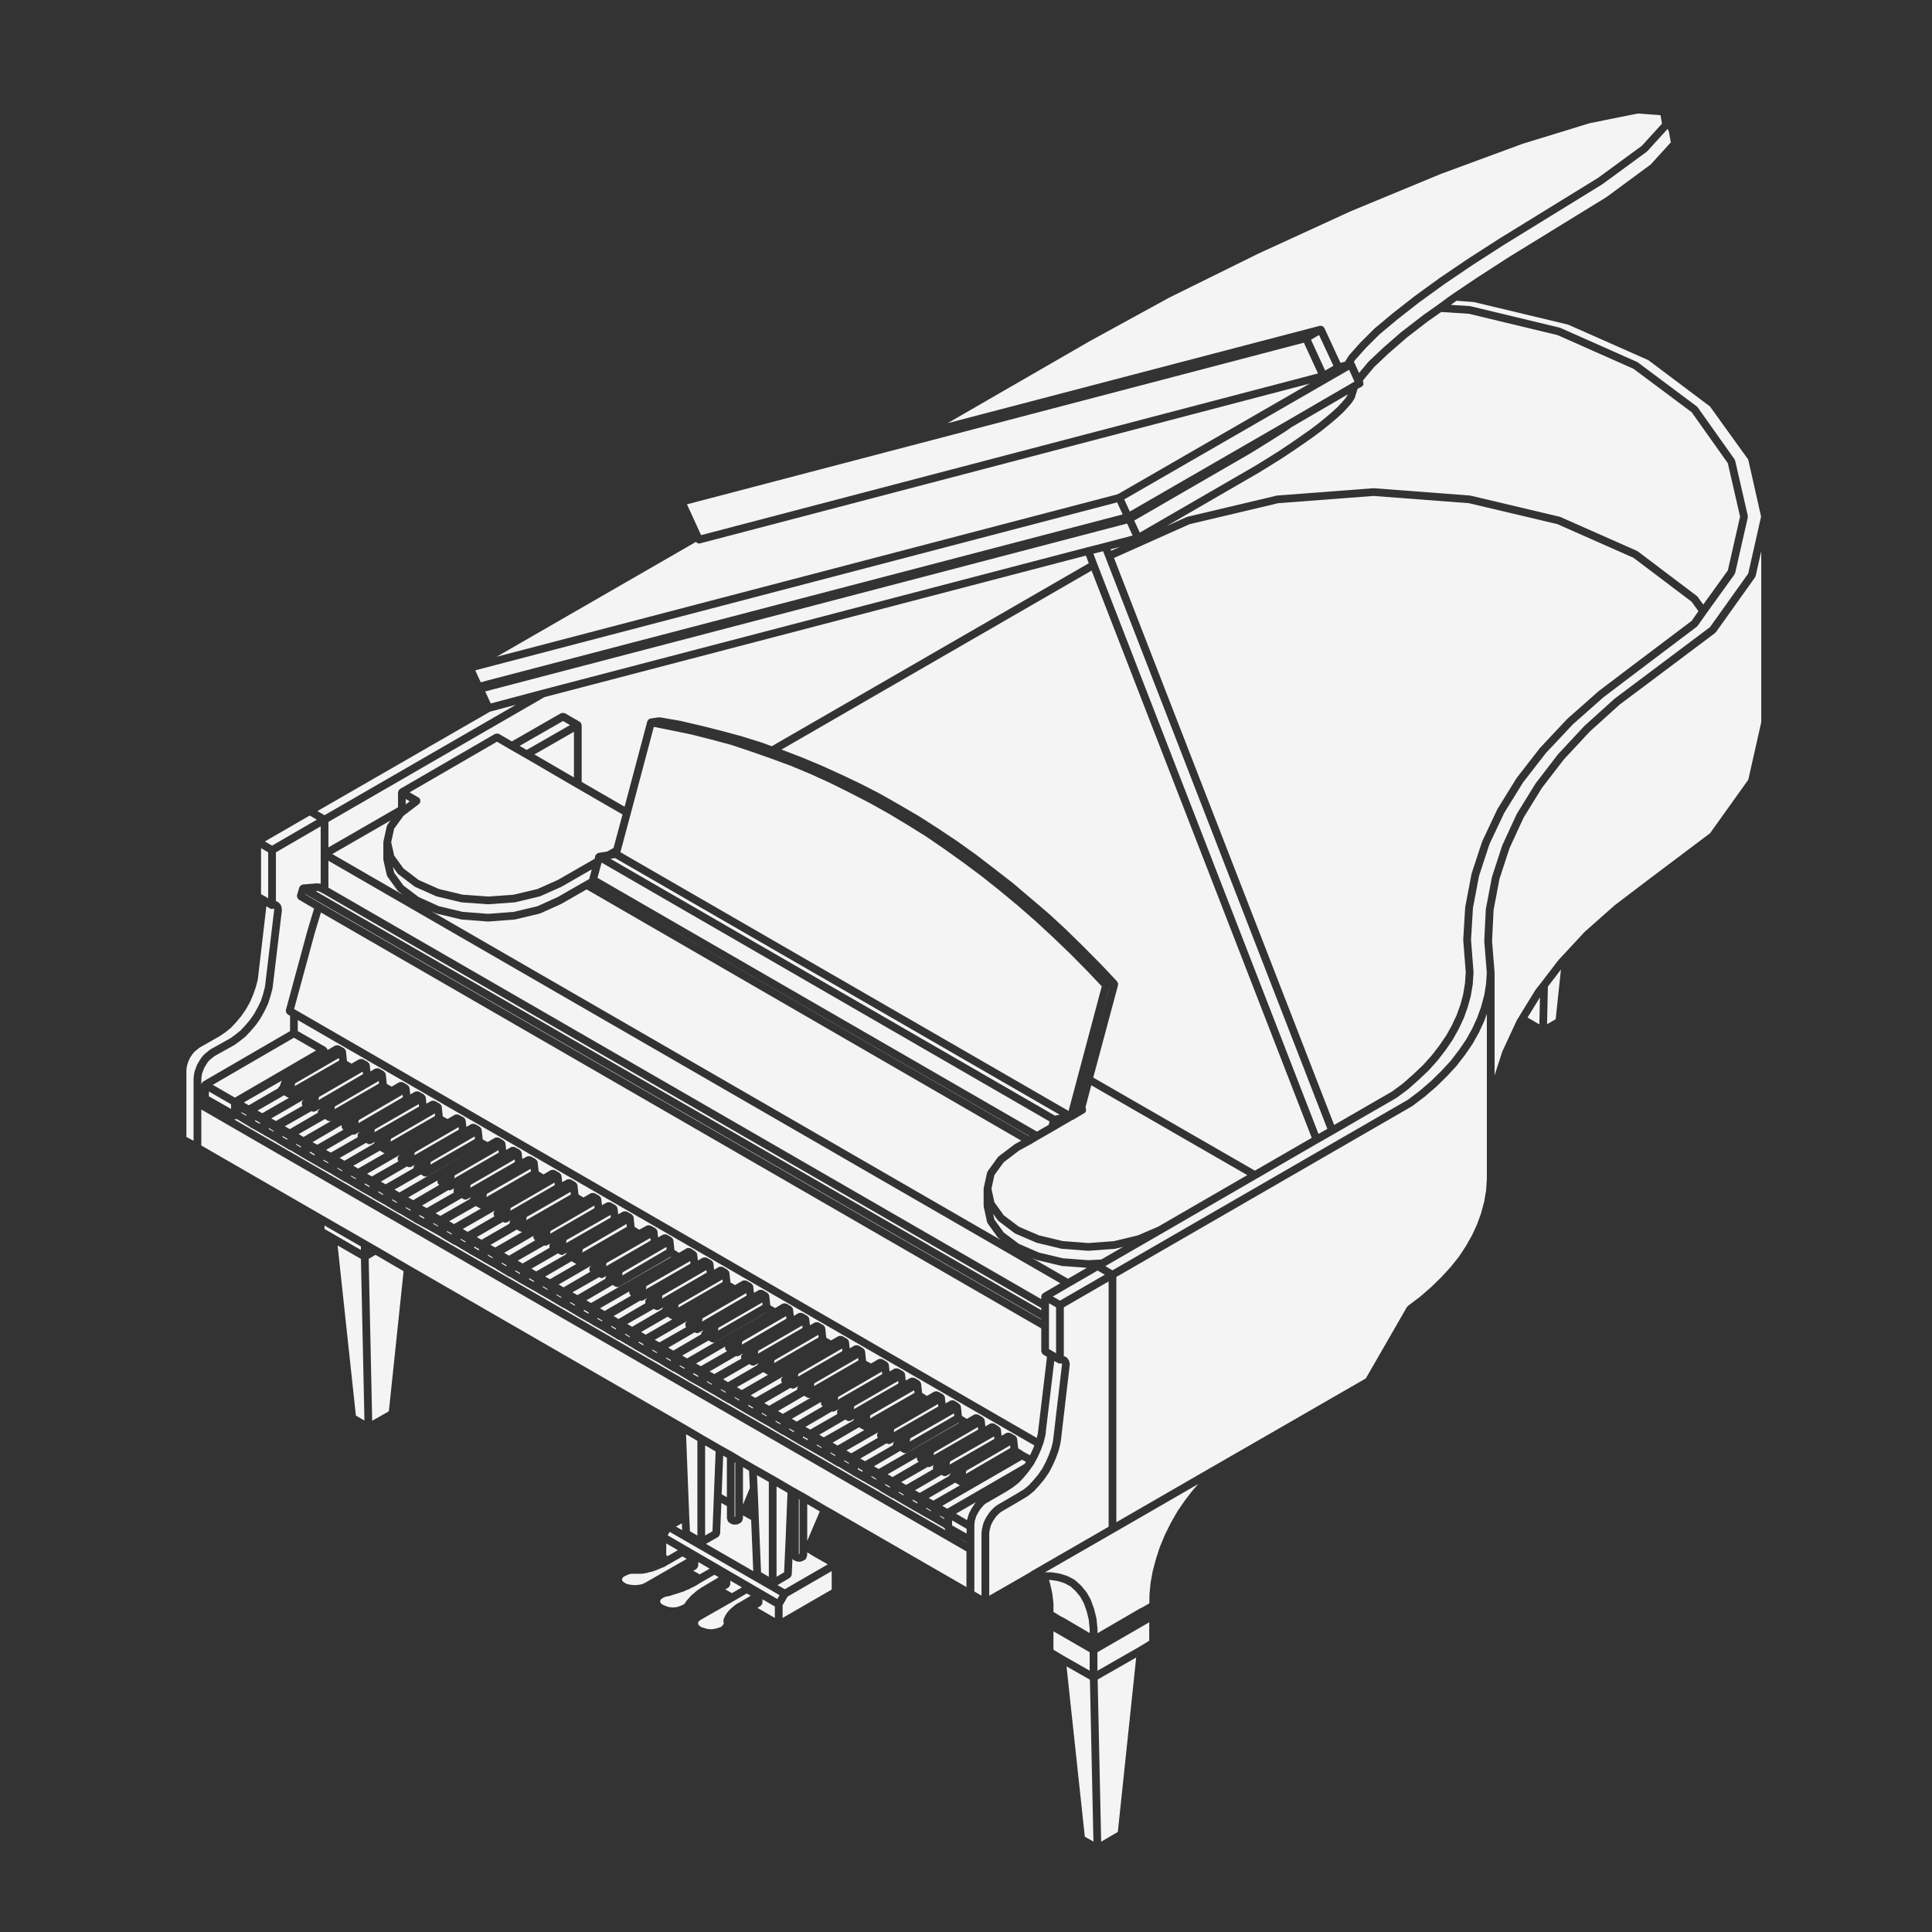 <svg fill="#F4F4F4" xmlns="http://www.w3.org/2000/svg" xmlns:xlink="http://www.w3.org/1999/xlink" version="1.1" x="0px" y="0px" viewBox="0 0 100 100" enable-background="new 0 0 100 100" xml:space="preserve"><rect x="0" y="0" width="100" height="100" fill="#333333" stroke="none"/><path fill="#F4F4F4" d="M24.307,62.067c0.003-0.015,0.018-0.023,0.025-0.037c0.006-0.013,0.002-0.027,0.011-0.039  c0.008-0.011,0.022-0.01,0.032-0.019c0.006-0.005,0.007-0.014,0.014-0.019l-0.194,0.112c-0.032,0.019-0.066,0.027-0.1,0.027h-0.01  c-0.041,0-0.082-0.013-0.118-0.038l-0.062-0.045l-1.357,0.787l0.244,0.139L24.307,62.067z"></path><path fill="#F4F4F4" d="M23.491,61.726c-0.001-0.002-0.003-0.002-0.004-0.004c-0.006-0.011,0-0.022-0.003-0.033  c-0.009-0.025-0.01-0.047-0.008-0.073c0.001-0.027,0.004-0.048,0.016-0.072c0.005-0.011,0-0.023,0.008-0.033  c0.01-0.014,0.027-0.015,0.039-0.025c0.001,0,0.001-0.002,0.002-0.002l-0.173,0.1c-0.031,0.019-0.066,0.027-0.1,0.027h-0.01  c-0.016,0-0.029-0.011-0.044-0.015l-1.372,0.801l0.241,0.134L23.491,61.726z"></path><polygon fill="#F4F4F4" points="22.672,63.447 22.428,63.299 22.428,63.351 22.672,63.487 "></polygon><polygon fill="#F4F4F4" points="23.379,63.851 23.134,63.711 23.134,63.763 23.379,63.907 "></polygon><polygon fill="#F4F4F4" points="24.088,64.257 23.84,64.114 23.84,64.163 24.088,64.31 "></polygon><path fill="#F4F4F4" d="M24.889,62.556c-0.004-0.001-0.006-0.005-0.01-0.006c-0.007-0.001-0.013-0.005-0.02-0.008  c-0.01-0.003-0.02-0.002-0.029-0.007l-0.026-0.014c-0.007-0.006-0.017-0.006-0.023-0.013l-0.155-0.083l-1.377,0.784l0.251,0.149  L24.889,62.556z"></path><polygon fill="#F4F4F4" points="33.458,66.567 33.436,66.731 35.739,65.402 35.725,65.273 "></polygon><path fill="#F4F4F4" d="M34.739,65.062l-0.02-0.012l-2.66,1.541c-0.031,0.019-0.066,0.027-0.1,0.027h-0.012  c-0.035,0-0.069-0.009-0.101-0.027l-0.136-0.08l-1.361,0.795l0.242,0.136L34.739,65.062z"></path><path fill="#F4F4F4" d="M22.736,61.33c-0.021-0.012-0.034-0.03-0.048-0.048c-0.008-0.009-0.022-0.006-0.029-0.017  c-0.002-0.005,0-0.01-0.002-0.014c-0.011-0.023-0.008-0.048-0.01-0.073c-0.002-0.027-0.009-0.052,0-0.076c0-0.001,0-0.001,0-0.002  l-1.518,0.875l0.254,0.146L22.736,61.33z"></path><polygon fill="#F4F4F4" points="21.247,62.614 21.001,62.478 21.001,62.525 21.247,62.672 "></polygon><polygon fill="#F4F4F4" points="21.955,63.021 21.708,62.881 21.708,62.948 21.955,63.087 "></polygon><path fill="#F4F4F4" d="M28.447,64.584c-0.003-0.006,0-0.013-0.002-0.02c-0.009-0.025-0.01-0.046-0.009-0.073  c0.001-0.026,0.003-0.048,0.015-0.071c0.005-0.011,0-0.023,0.007-0.033c0.009-0.014,0.027-0.015,0.039-0.025  c0.004-0.004,0.006-0.011,0.011-0.014l-0.176,0.102c-0.031,0.019-0.066,0.027-0.1,0.027H28.22c-0.016,0-0.03-0.01-0.046-0.014  l-1.375,0.787l0.249,0.148L28.447,64.584z"></path><polygon fill="#F4F4F4" points="34.287,67.053 34.265,67.213 36.577,65.872 36.563,65.736 "></polygon><path fill="#F4F4F4" d="M27.702,64.197l-0.037-0.031c-0.012-0.01-0.011-0.026-0.02-0.039c-0.006-0.008-0.019-0.005-0.024-0.014  c-0.008-0.014-0.001-0.029-0.005-0.045c-0.008-0.025-0.012-0.046-0.009-0.072c0.001-0.008-0.004-0.015-0.002-0.022l-1.511,0.873  l0.253,0.146L27.702,64.197z"></path><path fill="#F4F4F4" d="M25.595,62.954c-0.002-0.002-0.002-0.005-0.004-0.007c-0.006-0.007-0.017-0.004-0.022-0.012  c-0.01-0.015-0.004-0.033-0.01-0.049c-0.009-0.025-0.016-0.046-0.015-0.072c0.001-0.026,0.01-0.047,0.021-0.071  c0.007-0.015,0.003-0.033,0.015-0.047c0.007-0.008,0.018-0.007,0.025-0.014c0.008-0.007,0.008-0.02,0.017-0.025l0.006-0.005  l-1.673,0.959l0.253,0.151L25.595,62.954z"></path><polygon fill="#F4F4F4" points="27.636,66.299 27.391,66.157 27.391,66.222 27.636,66.358 "></polygon><path fill="#F4F4F4" d="M29.271,64.94c0.003-0.016,0.016-0.024,0.022-0.038c0.006-0.012,0.002-0.026,0.01-0.037  c0.009-0.012,0.025-0.012,0.036-0.021s0.013-0.024,0.025-0.031l-0.206,0.12c-0.032,0.019-0.066,0.027-0.101,0.027  c-0.022,0-0.035-0.025-0.057-0.032c-0.019-0.005-0.039-0.006-0.057-0.017l-0.063-0.038l-1.373,0.793l0.247,0.141L29.271,64.94z"></path><polygon fill="#F4F4F4" points="26.917,65.89 26.671,65.751 26.671,65.803 26.917,65.949 "></polygon><polygon fill="#F4F4F4" points="26.21,65.484 25.964,65.348 25.964,65.397 26.21,65.545 "></polygon><polygon fill="#F4F4F4" points="24.796,64.657 24.549,64.519 24.549,64.586 24.796,64.726 "></polygon><path fill="#F4F4F4" d="M26.373,63.336c-0.003-0.02-0.001-0.035,0.001-0.055c0.003-0.027,0.012-0.047,0.025-0.07  c0.007-0.013,0.004-0.029,0.015-0.041c0.008-0.01,0.021-0.008,0.031-0.015c0.002-0.002,0.003-0.006,0.006-0.008l-0.194,0.112  c-0.023,0.014-0.048,0.017-0.072,0.02c-0.009,0.002-0.016,0.011-0.024,0.011c-0.006,0-0.009-0.006-0.015-0.007  c-0.034-0.002-0.068-0.01-0.099-0.03l-0.013-0.009l-1.358,0.789l0.247,0.137L26.373,63.336z"></path><path fill="#F4F4F4" d="M27.057,63.751c-0.02,0.007-0.04,0.017-0.06,0.017c-0.021,0-0.034-0.024-0.054-0.031  c-0.02-0.004-0.04-0.005-0.058-0.016l-0.137-0.08l-1.36,0.794l0.242,0.135L27.057,63.751z"></path><polygon fill="#F4F4F4" points="25.503,65.083 25.256,64.935 25.256,64.991 25.503,65.129 "></polygon><path fill="#F4F4F4" d="M36.302,69.058c-0.001-0.024-0.009-0.046-0.001-0.068c0.001-0.004-0.001-0.008,0-0.012  c0.008-0.021,0.029-0.028,0.043-0.044c0.015-0.02,0.021-0.045,0.044-0.058l0.007-0.004l0.007-0.021l-0.22,0.126  c-0.031,0.018-0.065,0.026-0.1,0.026c-0.029,0-0.059-0.007-0.087-0.021l-0.042-0.021l-1.365,0.793l0.262,0.153L36.302,69.058z"></path><polygon fill="#F4F4F4" points="31.174,68.355 30.925,68.207 30.925,68.265 31.174,68.403 "></polygon><polygon fill="#F4F4F4" points="35.125,67.535 35.105,67.68 37.406,66.353 37.393,66.226 "></polygon><polygon fill="#F4F4F4" points="31.88,68.757 31.634,68.62 31.634,68.671 31.88,68.818 "></polygon><path fill="#F4F4F4" d="M33.411,67.455c-0.003-0.006,0-0.013-0.002-0.019c-0.009-0.025-0.011-0.047-0.009-0.073  c0.001-0.026,0.003-0.048,0.015-0.072c0.005-0.011,0-0.023,0.007-0.033c0.009-0.014,0.026-0.014,0.038-0.024  c0.011-0.011,0.014-0.028,0.028-0.037l0.009-0.005l0.003-0.009l-0.207,0.12c-0.031,0.019-0.066,0.027-0.1,0.027h-0.01  c-0.017,0-0.034-0.004-0.051-0.009l-1.372,0.799l0.253,0.15L33.411,67.455z"></path><path fill="#F4F4F4" d="M39.692,67.922l-0.005-0.002l-2.665,1.543c-0.031,0.019-0.066,0.027-0.1,0.027h-0.01  c-0.034,0-0.068-0.009-0.099-0.026l-0.14-0.08l-1.365,0.779l0.251,0.149L39.692,67.922z"></path><polygon fill="#F4F4F4" points="41.321,71.113 41.301,71.256 43.601,69.932 43.587,69.799 "></polygon><polygon fill="#F4F4F4" points="38.42,69.436 38.398,69.6 40.703,68.255 40.689,68.119 "></polygon><polygon fill="#F4F4F4" points="32.599,69.172 32.352,69.028 32.352,69.077 32.599,69.223 "></polygon><polygon fill="#F4F4F4" points="42.15,71.6 42.13,71.746 44.432,70.415 44.418,70.287 "></polygon><polygon fill="#F4F4F4" points="40.089,70.406 40.068,70.552 42.37,69.223 42.356,69.091 "></polygon><polygon fill="#F4F4F4" points="39.25,69.917 39.229,70.066 41.54,68.734 41.526,68.607 "></polygon><path fill="#F4F4F4" d="M31.295,67.855l1.367-0.79l-0.028-0.022c-0.011-0.009-0.01-0.024-0.019-0.034  c-0.006-0.008-0.019-0.005-0.024-0.014c-0.009-0.014-0.003-0.03-0.008-0.046c-0.009-0.025-0.014-0.046-0.013-0.072  c0-0.011-0.008-0.021-0.005-0.031l-1.51,0.869l0.239,0.141H31.295z"></path><polygon fill="#F4F4F4" points="35.428,70.802 35.181,70.662 35.181,70.712 35.428,70.859 "></polygon><polygon fill="#F4F4F4" points="28.343,66.723 28.097,66.573 28.097,66.625 28.343,66.765 "></polygon><polygon fill="#F4F4F4" points="34.721,70.396 34.476,70.26 34.476,70.31 34.721,70.455 "></polygon><path fill="#F4F4F4" d="M34.24,67.785c0.008-0.021,0.028-0.03,0.041-0.047c0.015-0.018,0.02-0.042,0.041-0.055l0.01-0.006  l0.006-0.019l-0.218,0.125c-0.031,0.018-0.065,0.026-0.1,0.026h-0.01c-0.035,0-0.069-0.009-0.101-0.027l-0.065-0.038l-1.376,0.782  l0.249,0.149L34.24,67.785z"></path><polygon fill="#F4F4F4" points="39.468,67.543 39.455,67.416 37.187,68.725 37.166,68.873 "></polygon><polygon fill="#F4F4F4" points="36.359,68.242 36.337,68.404 38.641,67.062 38.626,66.929 "></polygon><polygon fill="#F4F4F4" points="33.306,69.576 33.06,69.435 33.06,69.498 33.306,69.637 "></polygon><path fill="#F4F4F4" d="M34.803,68.288c-0.019-0.005-0.038-0.005-0.055-0.016l-0.198-0.118l-1.367,0.792l0.241,0.135L34.803,68.288z  "></path><polygon fill="#F4F4F4" points="34.013,69.997 33.767,69.85 33.767,69.905 34.013,70.042 "></polygon><path fill="#F4F4F4" d="M35.52,68.691c-0.004-0.005-0.005-0.011-0.009-0.016c-0.007-0.009-0.021-0.006-0.026-0.016  c-0.007-0.013,0-0.026-0.005-0.04c-0.008-0.025-0.011-0.046-0.009-0.072c0.002-0.027,0.008-0.048,0.02-0.071  c0.006-0.013,0.002-0.027,0.011-0.038c0.009-0.012,0.024-0.011,0.035-0.02c0.01-0.01,0.012-0.024,0.024-0.031l0.004-0.002  l0.002-0.006l-1.676,0.968l0.241,0.135L35.52,68.691z"></path><polygon fill="#F4F4F4" points="12.501,57.612 12.747,57.759 12.747,57.706 12.501,57.565 "></polygon><path fill="#F4F4F4" d="M18.518,58.86c-0.008-0.018,0-0.038-0.002-0.058c-0.003-0.025-0.011-0.049-0.004-0.074  c0.002-0.005-0.002-0.01,0-0.016c0.008-0.021,0.029-0.03,0.042-0.047c0.013-0.017,0.016-0.039,0.034-0.052l0.016-0.011l0.005-0.015  l-0.204,0.118c-0.032,0.019-0.066,0.027-0.1,0.027h-0.011c-0.018,0-0.036-0.003-0.054-0.008l-1.365,0.796l0.246,0.139L18.518,58.86z  "></path><polygon fill="#F4F4F4" points="16.993,60.171 16.744,60.021 16.744,60.077 16.993,60.216 "></polygon><polygon fill="#F4F4F4" points="17.709,60.579 17.463,60.438 17.463,60.481 17.709,60.629 "></polygon><path fill="#F4F4F4" d="M19.347,59.198c0.004-0.017,0.014-0.027,0.022-0.043c0.006-0.013,0.002-0.027,0.011-0.038  c0.01-0.012,0.025-0.011,0.037-0.02c0.004-0.005,0.006-0.011,0.011-0.015l-0.194,0.112c-0.032,0.019-0.066,0.027-0.1,0.027h-0.012  c-0.035,0-0.07-0.009-0.102-0.028l-0.07-0.041l-1.371,0.782l0.248,0.146L19.347,59.198z"></path><polygon fill="#F4F4F4" points="18.419,60.987 18.169,60.844 18.169,60.889 18.419,61.036 "></polygon><path fill="#F4F4F4" d="M19.913,59.691c-0.018-0.005-0.036-0.005-0.053-0.015l-0.2-0.118l-1.372,0.781l0.249,0.146L19.913,59.691z"></path><path fill="#F4F4F4" d="M16.421,59.252l1.354-0.778l-0.027-0.021c-0.015-0.011-0.015-0.03-0.026-0.044  c-0.007-0.009-0.021-0.006-0.027-0.016c-0.007-0.013-0.001-0.025-0.005-0.039c-0.009-0.024-0.011-0.046-0.01-0.072  c0.001-0.016-0.006-0.03-0.001-0.045l-1.504,0.88l0.243,0.132C16.42,59.25,16.42,59.252,16.421,59.252z"></path><polygon fill="#F4F4F4" points="14.871,58.938 14.622,58.797 14.622,58.851 14.871,58.997 "></polygon><path fill="#F4F4F4" d="M16.453,57.594C16.453,57.594,16.453,57.594,16.453,57.594c-0.001-0.027-0.008-0.051,0.001-0.076  c0.001-0.004-0.002-0.009,0-0.014c0.009-0.021,0.031-0.028,0.046-0.045c0.015-0.016,0.02-0.039,0.04-0.05l0.004-0.002l0.006-0.018  l-0.212,0.123c0,0,0,0,0,0l-0.005,0.003c-0.032,0.019-0.066,0.027-0.1,0.027c-0.029,0-0.058-0.006-0.085-0.02l-0.024-0.012  l-1.38,0.785l0.256,0.149L16.453,57.594z"></path><path fill="#F4F4F4" d="M18.064,57.486l-0.894,0.518c-0.031,0.019-0.066,0.027-0.1,0.027H17.06c-0.035,0-0.071-0.01-0.103-0.029  l-0.136-0.082l-1.363,0.78l0.251,0.15L18.064,57.486z"></path><polygon fill="#F4F4F4" points="16.283,59.742 16.039,59.604 16.039,59.67 16.283,59.81 "></polygon><polygon fill="#F4F4F4" points="15.576,59.339 15.332,59.202 15.332,59.251 15.576,59.396 "></polygon><polygon fill="#F4F4F4" points="21.47,59.648 21.45,59.796 23.752,58.468 23.738,58.339 "></polygon><polygon fill="#F4F4F4" points="20.236,58.945 20.217,59.088 22.519,57.763 22.505,57.631 "></polygon><polygon fill="#F4F4F4" points="18.57,57.975 18.548,58.137 20.85,56.794 20.836,56.662 "></polygon><polygon fill="#F4F4F4" points="19.399,58.457 19.379,58.602 21.69,57.275 21.676,57.146 "></polygon><polygon fill="#F4F4F4" points="19.125,61.388 18.879,61.248 18.879,61.31 19.125,61.447 "></polygon><polygon fill="#F4F4F4" points="24.581,58.953 24.567,58.822 22.298,60.139 22.278,60.281 "></polygon><polygon fill="#F4F4F4" points="19.831,61.803 19.586,61.657 19.586,61.717 19.831,61.854 "></polygon><polygon fill="#F4F4F4" points="20.54,62.212 20.292,62.071 20.292,62.12 20.54,62.267 "></polygon><path fill="#F4F4F4" d="M20.629,60.103c-0.011-0.012-0.026-0.02-0.034-0.035c-0.002-0.005,0-0.01-0.001-0.015  c-0.011-0.024-0.007-0.049-0.008-0.075s-0.006-0.05,0.003-0.074c0.002-0.005-0.002-0.011,0-0.016  c0.009-0.021,0.031-0.026,0.046-0.042c0.014-0.017,0.02-0.039,0.04-0.05l0.004-0.002l0.003-0.009l-1.683,0.97l0.246,0.139  L20.629,60.103z"></path><path fill="#F4F4F4" d="M21.4,60.469c-0.002-0.015,0.009-0.028,0.01-0.043c0.001-0.027,0.006-0.048,0.018-0.072  c0.005-0.011,0.001-0.024,0.008-0.034c0.009-0.013,0.025-0.013,0.036-0.022c0.007-0.006,0.009-0.016,0.017-0.021l-0.193,0.111  c-0.032,0.019-0.066,0.027-0.1,0.027c-0.038,0-0.075-0.011-0.109-0.032l-0.017-0.011l-1.36,0.79l0.25,0.138L21.4,60.469z"></path><polygon fill="#F4F4F4" points="30.163,64.664 30.14,64.831 32.443,63.5 32.428,63.351 "></polygon><path fill="#F4F4F4" d="M29.843,65.417c-0.021-0.005-0.042-0.005-0.06-0.017l-0.198-0.12l-1.367,0.795l0.244,0.138L29.843,65.417z"></path><polygon fill="#F4F4F4" points="34.504,64.673 34.491,64.543 32.225,65.857 32.203,66.021 "></polygon><polygon fill="#F4F4F4" points="31.395,65.372 31.372,65.541 33.678,64.211 33.663,64.075 "></polygon><polygon fill="#F4F4F4" points="27.262,62.989 27.24,63.153 29.544,61.828 29.529,61.691 "></polygon><polygon fill="#F4F4F4" points="28.496,63.715 28.476,63.859 30.776,62.531 30.762,62.4 "></polygon><polygon fill="#F4F4F4" points="29.324,64.183 29.301,64.344 31.615,63.017 31.602,62.885 "></polygon><path fill="#F4F4F4" d="M30.555,65.823c-0.013-0.014-0.029-0.024-0.039-0.042c-0.006-0.012,0-0.024-0.003-0.037  c-0.008-0.025-0.008-0.047-0.006-0.073c0.003-0.026,0.008-0.047,0.021-0.07c0.006-0.012,0.002-0.024,0.01-0.035  c0.01-0.012,0.026-0.011,0.037-0.021c0.012-0.01,0.015-0.026,0.029-0.033l0.001-0.001l0.001-0.003l-1.689,0.975l0.252,0.151  L30.555,65.823z"></path><polygon fill="#F4F4F4" points="30.465,67.93 30.219,67.792 30.219,67.86 30.465,67.998 "></polygon><path fill="#F4F4F4" d="M15.667,57.229c-0.003-0.004-0.003-0.009-0.007-0.013c-0.006-0.008-0.02-0.005-0.025-0.015  c-0.008-0.014-0.001-0.028-0.005-0.042c-0.008-0.025-0.012-0.046-0.01-0.073c0.002-0.026,0.009-0.046,0.021-0.069  c0.007-0.014,0.002-0.029,0.012-0.041c0.009-0.011,0.023-0.01,0.033-0.018c0.01-0.009,0.011-0.023,0.023-0.03l0.007-0.004  l0.001-0.005l-1.677,0.97l0.24,0.134L15.667,57.229z"></path><polygon fill="#F4F4F4" points="29.758,67.527 29.512,67.391 29.512,67.438 29.758,67.586 "></polygon><path fill="#F4F4F4" d="M31.332,66.19c0-0.006,0.004-0.012,0.004-0.018c0.001-0.026,0.006-0.048,0.018-0.071  c0.005-0.013,0.001-0.027,0.009-0.039s0.023-0.012,0.034-0.021c0.007-0.007,0.009-0.018,0.017-0.023l-0.192,0.112  c-0.032,0.019-0.066,0.027-0.101,0.027c-0.021,0-0.034-0.024-0.054-0.031c-0.009-0.002-0.018-0.006-0.026-0.01  c-0.003-0.001-0.006,0-0.009-0.002l-0.011-0.005c-0.003-0.002-0.008-0.003-0.011-0.005l-1.378,0.784l0.254,0.147L31.332,66.19z"></path><polygon fill="#F4F4F4" points="29.051,67.133 28.803,66.989 28.803,67.034 29.051,67.181 "></polygon><polygon fill="#F4F4F4" points="43.383,72.305 43.363,72.45 45.664,71.123 45.649,70.99 "></polygon><path fill="#F4F4F4" d="M14.394,56.329c0.001-0.005,0.007-0.008,0.009-0.013c0.005-0.012,0-0.023,0.007-0.034  c0.009-0.014,0.026-0.015,0.038-0.025c0.011-0.011,0.013-0.027,0.026-0.035l0.007-0.004l0.1-0.283l-1.961,1.128l0.254,0.147  L14.394,56.329z"></path><polygon fill="#F4F4F4" points="13.455,58.115 13.207,57.973 13.207,58.036 13.455,58.175 "></polygon><polygon fill="#F4F4F4" points="14.162,58.536 13.915,58.386 13.915,58.439 14.162,58.579 "></polygon><path fill="#F4F4F4" d="M14.959,56.823c-0.021-0.004-0.043-0.006-0.063-0.018l-0.194-0.115L14.7,56.691  c-0.004,0.004-0.011,0.002-0.016,0.006c-0.004,0.002-0.004,0.008-0.008,0.01l-1.347,0.776l0.243,0.137L14.959,56.823z"></path><polygon fill="#F4F4F4" points="25.201,61.794 25.178,61.96 27.48,60.629 27.466,60.498 "></polygon><path fill="#F4F4F4" d="M24.802,59.33L24.802,59.33l-2.669,1.541c-0.032,0.019-0.066,0.027-0.1,0.027h-0.009  c-0.034,0-0.069-0.009-0.101-0.027l-0.14-0.081l-1.364,0.781l0.253,0.151L24.802,59.33z"></path><polygon fill="#F4F4F4" points="26.434,62.523 26.413,62.667 28.715,61.341 28.701,61.211 "></polygon><polygon fill="#F4F4F4" points="24.361,61.328 24.34,61.479 26.653,60.145 26.639,60.013 "></polygon><polygon fill="#F4F4F4" points="23.533,60.842 23.512,60.989 25.813,59.66 25.8,59.532 "></polygon><polygon fill="#F4F4F4" points="36.844,71.632 36.598,71.484 36.598,71.537 36.844,71.677 "></polygon><polygon fill="#F4F4F4" points="44.213,72.791 44.192,72.938 46.503,71.607 46.49,71.478 "></polygon><polygon fill="#F4F4F4" points="48.968,79.23 48.966,79.228 48.955,79.223 "></polygon><path fill="#F4F4F4" d="M15.307,52.276c0.001,0.001,0.001,0.002,0.002,0.003c0.001,0,0.002,0,0.003,0l38.352,22.149l0.059-0.239  l0.011-0.123c0-0.001,0.001-0.002,0.001-0.003c0-0.002,0-0.003,0-0.004l0.457-3.829l-0.198-0.116  c-0.008-0.005-0.009-0.015-0.015-0.021c-0.021-0.016-0.032-0.036-0.046-0.06c-0.013-0.022-0.024-0.041-0.028-0.067  c-0.001-0.009-0.01-0.015-0.01-0.024v-1.184L16.612,47.231l-0.317,1.049l-1.073,3.95L15.307,52.276z"></path><polygon fill="#F4F4F4" points="53.036,75.77 53.106,75.671 52.899,75.557 48.771,77.941 49.027,78.091 "></polygon><path fill="#F4F4F4" d="M13.876,51.94c-0.001,0.004,0.001,0.008,0,0.012l-0.173,0.361c-0.001,0.002-0.003,0.003-0.005,0.005  c-0.001,0.002,0,0.004,0,0.006l-0.191,0.346c-0.001,0.003-0.005,0.002-0.007,0.004c-0.002,0.004,0,0.008-0.002,0.012l-0.221,0.324  c-0.002,0.003-0.007,0.002-0.009,0.005c-0.003,0.004-0.001,0.009-0.004,0.012l-0.255,0.301c-0.001,0.001-0.002,0.001-0.003,0.002  c-0.001,0.001,0,0.003-0.002,0.005l-0.261,0.283c-0.003,0.004-0.01,0.002-0.014,0.006s-0.003,0.011-0.008,0.015l-0.274,0.221  c-0.001,0.001-0.003,0.001-0.005,0.002c-0.001,0.001-0.001,0.002-0.002,0.003l-0.281,0.207c-0.004,0.003-0.01,0.002-0.014,0.005  c-0.004,0.002-0.004,0.007-0.007,0.009l-1.027,0.572l-0.088,0.071c0,0.001-0.001,0-0.002,0.001l-0.096,0.077c0,0,0,0.001,0,0.001  l-0.089,0.074l-0.073,0.083l-0.067,0.1l-0.072,0.12c0,0,0,0-0.001,0l-0.059,0.1l-0.044,0.126c-0.001,0.003-0.003,0.003-0.004,0.006  c0,0.002,0,0.003,0,0.005l-0.044,0.106l-0.024,0.096l-0.017,0.13l-0.009,0.085v0.301c0-0.005,0.004-0.007,0.004-0.012  c0.002-0.018,0.006-0.031,0.013-0.048c0.003-0.008-0.001-0.018,0.003-0.026s0.016-0.009,0.021-0.017  c0.011-0.015,0.021-0.024,0.036-0.035c0.007-0.006,0.008-0.017,0.016-0.021l4.499-2.612v-0.795l-0.119-0.064  c-0.017-0.01-0.021-0.029-0.035-0.042c-0.019-0.02-0.037-0.034-0.047-0.059s-0.009-0.047-0.009-0.073  c0-0.019-0.012-0.035-0.007-0.055l1.114-4.104c0-0.001,0.001-0.001,0.001-0.002c0-0.001,0-0.002,0-0.003l0.346-1.145l-0.795-0.465  c-0.017-0.01-0.021-0.03-0.033-0.044c-0.019-0.02-0.035-0.034-0.044-0.059c-0.01-0.024-0.008-0.047-0.007-0.073  c0-0.019-0.011-0.036-0.005-0.055l0.123-0.406c0.002-0.008,0.012-0.011,0.015-0.019c0.003-0.008-0.001-0.016,0.003-0.023  c0.003-0.006,0.011-0.006,0.015-0.012c0.011-0.016,0.024-0.023,0.039-0.035c0.016-0.013,0.029-0.024,0.048-0.032  c0.014-0.006,0.024-0.01,0.039-0.013c0.006-0.001,0.009-0.007,0.016-0.008l0.707-0.059c0.003-0.001,0.005,0.003,0.008,0.002  c0.003,0,0.005-0.003,0.008-0.003h0.09c0.009,0,0.015,0.009,0.023,0.01c0.008,0.001,0.016-0.006,0.024-0.004l0.068,0.017v-1.539  v-1.435l-2.317,1.345v2.535c0.002,0.001,0.004,0.002,0.007,0.003c0.015,0.003,0.028-0.006,0.042,0.002l0.031,0.016  c0.007,0.004,0.008,0.013,0.015,0.017c0.007,0.005,0.015,0.001,0.021,0.006l0.027,0.021l0.018,0.012  c0.015,0.01,0.017,0.029,0.028,0.042c0.011,0.012,0.028,0.012,0.036,0.027l0.021,0.039c0.001,0.003,0,0.006,0.001,0.009  c0.001,0.002,0.004,0.002,0.006,0.005l0.01,0.021l0.018,0.038c0.007,0.015-0.001,0.029,0.002,0.044  c0.003,0.016,0.017,0.025,0.017,0.042v0.034l0.004,0.015c0.003,0.013-0.006,0.024-0.005,0.037c0.001,0.014,0.012,0.023,0.01,0.037  l-0.467,3.902c0,0.001-0.001,0.001-0.001,0.002l0,0.001l-0.019,0.141c0,0.005-0.005,0.008-0.006,0.012  c-0.001,0.005,0.002,0.009,0.001,0.013l-0.09,0.342c0,0.002-0.002,0.003-0.003,0.005c0,0.001,0.001,0.003,0,0.005l-0.122,0.387  C13.884,51.933,13.878,51.936,13.876,51.94z"></path><polygon fill="#F4F4F4" points="16.705,46.238 16.562,46.163 16.496,46.132 16.46,46.123 16.398,46.123 16.34,46.128 53.895,67.814   53.895,67.706 16.706,46.238 "></polygon><polygon fill="#F4F4F4" points="53.895,68.297 53.895,68.276 15.805,46.28 15.801,46.295 16.595,46.76 16.596,46.761 "></polygon><polygon fill="#F4F4F4" points="76.727,43.542 76.727,43.529 77.497,41.896 77.506,41.889 77.508,41.876 78.498,40.274   78.508,40.268 78.51,40.257 79.701,38.724 79.71,38.719 79.713,38.71 81.115,37.216 81.125,37.212 81.129,37.203 82.729,35.787   82.736,35.784 82.74,35.777 84.469,34.467 87.558,32.137 87.91,31.634 87.559,31.146 84.55,28.872 80.614,27.131 76.027,26.045   71.095,25.67 66.161,26.045 61.578,27.13 57.661,28.879 69.055,58.227 72.061,56.491 72.622,56.074 73.16,55.599 73.16,55.598   73.662,55.122 74.106,54.627 74.5,54.116 74.858,53.593 75.148,53.072 75.398,52.537 75.594,51.988 75.741,51.436 75.739,51.429   75.828,50.896 75.867,50.328 75.737,48.665 75.742,48.651 75.736,48.638 75.838,46.962 75.844,46.949 75.841,46.937 76.164,45.239   76.172,45.228 76.17,45.214 76.717,43.552 "></polygon><path fill="#F4F4F4" d="M85.243,7.838c-0.005,0.005-0.005,0.013-0.011,0.018l-2.294,1.68c-0.003,0.002-0.007,0.001-0.009,0.003  c-0.002,0.001-0.002,0.005-0.004,0.006l-5.09,3.133l-1.625,1.046c-0.001,0,0,0.001-0.001,0.001l-1.464,0.992l-1.303,0.945  c0,0,0,0-0.001,0.001l-1.099,0.859l0,0l-0.934,0.78l-0.723,0.722l-0.545,0.611l-0.066,0.104c0.006,0.007,0.016,0.008,0.02,0.016  c0.002,0.003,0,0.007,0.002,0.01c0.002,0.004,0.006,0.004,0.008,0.008l0.239,0.532l0.485-0.579c0.003-0.004,0.008-0.003,0.012-0.006  c0.002-0.003,0.002-0.008,0.004-0.011L71.596,18c0.002-0.001,0.003,0,0.004-0.001c0.002-0.002,0.001-0.004,0.002-0.005l0.93-0.809  c0.002-0.002,0.006-0.001,0.008-0.002c0.001-0.002,0-0.004,0.002-0.005l1.121-0.865c0.001-0.001,0.003,0,0.004-0.001  c0.002-0.001,0.002-0.004,0.003-0.005l0.75-0.527l0.539-0.399c0.001-0.001,0.003,0,0.003-0.001c0.002,0,0.001-0.001,0.002-0.002  l0.247-0.172c0.002-0.002,0.004-0.003,0.007-0.005l0.007-0.005c0.001,0,0.001,0,0.002,0c0.001-0.001,0.001-0.002,0.001-0.002  l1.207-0.811h0.002c0-0.001,0-0.002,0.001-0.002l1.625-1.051c0.001-0.001,0.001,0,0.003,0c0-0.001,0-0.002,0-0.002l5.084-3.126  l2.288-1.686l1.043-1.146l-0.101-0.562l-0.064-0.137l-1.053,1.157C85.258,7.835,85.249,7.833,85.243,7.838z"></path><polygon fill="#F4F4F4" points="41.097,74.073 40.852,73.937 40.852,73.991 41.097,74.136 "></polygon><path fill="#F4F4F4" d="M42.588,72.789c-0.022-0.014-0.042-0.029-0.057-0.05c-0.006-0.008-0.017-0.005-0.021-0.013  c-0.001-0.002,0-0.005-0.001-0.008c-0.012-0.022-0.007-0.048-0.01-0.074c-0.002-0.026-0.012-0.051-0.004-0.076  c0-0.001,0-0.001,0-0.002l-1.512,0.869l0.254,0.146L42.588,72.789z"></path><path fill="#F4F4F4" d="M44.159,73.53c0.004-0.015,0.014-0.024,0.021-0.038c0.005-0.01,0-0.022,0.008-0.032  c0.009-0.013,0.026-0.013,0.038-0.023c0.007-0.007,0.01-0.017,0.019-0.022l-0.196,0.113c-0.032,0.019-0.066,0.027-0.1,0.027h-0.011  c-0.04,0-0.08-0.012-0.115-0.036l-0.064-0.045l-1.357,0.789l0.239,0.132L44.159,73.53z"></path><polygon fill="#F4F4F4" points="42.522,74.908 42.277,74.76 42.277,74.812 42.522,74.952 "></polygon><path fill="#F4F4F4" d="M43.34,73.191c-0.006-0.01,0-0.02-0.004-0.03c-0.01-0.024-0.01-0.046-0.01-0.072  c0-0.027,0.002-0.049,0.013-0.073c0.004-0.01,0-0.021,0.006-0.031c0.009-0.015,0.027-0.016,0.039-0.027  c0.008-0.008,0.01-0.019,0.02-0.025l-0.186,0.107c-0.031,0.019-0.066,0.027-0.1,0.027h-0.009c-0.016,0-0.03-0.01-0.045-0.014  l-1.374,0.803l0.245,0.139L43.34,73.191z"></path><polygon fill="#F4F4F4" points="41.807,74.482 41.56,74.345 41.56,74.411 41.807,74.548 "></polygon><path fill="#F4F4F4" d="M41.984,72.335c-0.031,0.018-0.064,0.026-0.098,0.026h-0.011c-0.034,0-0.068-0.009-0.1-0.027l-0.154-0.089  l-1.351,0.789l0.251,0.147L41.984,72.335z"></path><path fill="#F4F4F4" d="M40.485,71.561C40.485,71.56,40.484,71.56,40.485,71.561c-0.009-0.011-0.025-0.008-0.032-0.019  c-0.003-0.005,0-0.011-0.002-0.015c-0.013-0.023-0.011-0.048-0.014-0.074c-0.002-0.026-0.009-0.05-0.001-0.075  c0.001-0.005-0.002-0.011,0-0.016c0.007-0.02,0.028-0.026,0.04-0.041c0.014-0.019,0.018-0.043,0.039-0.056l0.013-0.009l0.003-0.008  l-1.677,0.97l0.242,0.136L40.485,71.561z"></path><polygon fill="#F4F4F4" points="39.685,73.27 39.436,73.12 39.436,73.177 39.685,73.315 "></polygon><path fill="#F4F4F4" d="M41.261,71.929c-0.003-0.017-0.001-0.03,0-0.047c0.002-0.026,0.012-0.046,0.024-0.07  c0.007-0.015,0.004-0.032,0.016-0.046c0.007-0.008,0.019-0.007,0.026-0.013c0.004-0.004,0.005-0.011,0.01-0.015l-0.193,0.111  c-0.023,0.014-0.048,0.017-0.073,0.02c-0.008,0.002-0.014,0.011-0.022,0.011c-0.003,0-0.005-0.004-0.009-0.004  c-0.038-0.001-0.075-0.012-0.109-0.034l-0.012-0.009l-1.36,0.79l0.25,0.14L41.261,71.929z"></path><polygon fill="#F4F4F4" points="40.392,73.672 40.145,73.534 40.145,73.583 40.392,73.73 "></polygon><polygon fill="#F4F4F4" points="44.645,76.115 44.4,75.979 44.4,76.05 44.645,76.187 "></polygon><polygon fill="#F4F4F4" points="43.232,75.314 42.983,75.172 42.983,75.222 43.232,75.369 "></polygon><path fill="#F4F4F4" d="M46.218,74.801c-0.002-0.016,0.007-0.028,0.008-0.044c0.001-0.027,0.006-0.048,0.018-0.071  c0.006-0.012,0.001-0.026,0.01-0.037c0.009-0.012,0.025-0.012,0.036-0.021c0.008-0.007,0.009-0.017,0.018-0.022l-0.198,0.114  c-0.022,0.014-0.047,0.017-0.072,0.02c-0.01,0.002-0.017,0.012-0.026,0.012c-0.007,0-0.01-0.008-0.018-0.009  c-0.032-0.003-0.063-0.009-0.092-0.027l-0.017-0.011l-1.359,0.789l0.248,0.137L46.218,74.801z"></path><polygon fill="#F4F4F4" points="49.394,73.285 49.38,73.153 47.114,74.45 47.091,74.615 "></polygon><polygon fill="#F4F4F4" points="46.283,73.982 46.263,74.127 48.565,72.799 48.551,72.67 "></polygon><polygon fill="#F4F4F4" points="45.049,73.257 45.027,73.422 47.333,72.096 47.318,71.959 "></polygon><polygon fill="#F4F4F4" points="10.813,56.746 11.959,57.4 11.959,57.157 10.813,56.497 "></polygon><polygon fill="#F4F4F4" points="38.976,72.85 38.73,72.708 38.73,72.77 38.976,72.909 "></polygon><path fill="#F4F4F4" d="M44.743,74.017c-0.004,0-0.006-0.004-0.01-0.005c-0.007-0.002-0.012-0.006-0.019-0.008  c-0.012-0.004-0.023-0.003-0.035-0.009l-0.03-0.016c-0.006-0.005-0.013-0.005-0.019-0.011l-0.17-0.091l-1.364,0.792l0.255,0.153  L44.743,74.017z"></path><polygon fill="#F4F4F4" points="43.939,75.721 43.693,75.579 43.693,75.624 43.939,75.771 "></polygon><path fill="#F4F4F4" d="M45.445,74.416c-0.006-0.007-0.006-0.016-0.012-0.022c-0.006-0.009-0.019-0.006-0.024-0.015  c-0.007-0.014-0.001-0.028-0.005-0.042c-0.008-0.025-0.011-0.047-0.008-0.073c0.002-0.026,0.009-0.046,0.022-0.069  c0.007-0.014,0.003-0.029,0.013-0.041c0.008-0.01,0.022-0.009,0.033-0.017c0.005-0.005,0.006-0.012,0.012-0.016l-1.666,0.955  l0.249,0.147L45.445,74.416z"></path><polygon fill="#F4F4F4" points="45.354,76.541 45.108,76.396 45.108,76.45 45.354,76.588 "></polygon><polygon fill="#F4F4F4" points="46.77,77.354 46.521,77.213 46.521,77.263 46.77,77.409 "></polygon><polygon fill="#F4F4F4" points="46.061,76.947 45.814,76.81 45.814,76.861 46.061,77.008 "></polygon><path fill="#F4F4F4" d="M48.298,76.047c-0.005-0.011,0-0.021-0.003-0.031c-0.008-0.025-0.009-0.047-0.007-0.074  c0.002-0.026,0.007-0.047,0.019-0.07c0.006-0.011,0.002-0.024,0.01-0.035c0.01-0.013,0.026-0.012,0.038-0.021  c0.003-0.003,0.004-0.008,0.008-0.01L48.18,75.91c-0.032,0.019-0.066,0.027-0.1,0.027h-0.009c-0.015,0-0.029-0.01-0.044-0.014  l-1.379,0.79l0.25,0.148L48.298,76.047z"></path><polygon fill="#F4F4F4" points="47.486,77.761 47.24,77.621 47.24,77.682 47.486,77.822 "></polygon><path fill="#F4F4F4" d="M49.121,76.399c0.003-0.012,0.017-0.02,0.022-0.03c0.006-0.014,0.001-0.028,0.01-0.04  c0.008-0.011,0.022-0.011,0.032-0.02s0.011-0.023,0.022-0.031l0.01-0.006l0.007-0.021l-0.218,0.126  c-0.031,0.019-0.065,0.027-0.1,0.027h-0.009c-0.034,0-0.069-0.009-0.101-0.027l-0.067-0.039l-1.369,0.796l0.243,0.137L49.121,76.399  z"></path><path fill="#F4F4F4" d="M47.553,75.659l-0.033-0.027c-0.011-0.009-0.01-0.023-0.018-0.034c-0.006-0.007-0.018-0.005-0.023-0.013  c-0.009-0.015-0.003-0.031-0.008-0.047c-0.009-0.024-0.015-0.046-0.013-0.072c0-0.009-0.007-0.018-0.005-0.026l-1.509,0.867  l0.251,0.146L47.553,75.659z"></path><polygon fill="#F4F4F4" points="51.453,74.348 49.176,75.644 49.153,75.809 51.467,74.478 "></polygon><polygon fill="#F4F4F4" points="16.359,54.372 15.213,53.712 11.012,56.151 12.158,56.812 "></polygon><path fill="#F4F4F4" d="M49.637,76.858l-0.197-0.116l-1.371,0.794l0.241,0.135l1.387-0.796  C49.676,76.871,49.655,76.87,49.637,76.858z"></path><polygon fill="#F4F4F4" points="48.881,78.579 48.655,78.451 48.655,78.493 48.881,78.624 "></polygon><polygon fill="#F4F4F4" points="52.281,74.814 50.014,76.129 49.992,76.29 52.296,74.948 "></polygon><path fill="#F4F4F4" d="M49.627,73.652l-0.018-0.01l-2.664,1.545c-0.032,0.019-0.066,0.027-0.101,0.027h-0.009  c-0.036,0-0.071-0.01-0.104-0.029l-0.139-0.084l-1.358,0.794l0.246,0.139L49.627,73.652z"></path><polygon fill="#F4F4F4" points="48.192,78.189 47.947,78.038 47.947,78.09 48.192,78.229 "></polygon><polygon fill="#F4F4F4" points="37.561,72.04 37.313,71.898 37.313,71.946 37.561,72.092 "></polygon><polygon fill="#F4F4F4" points="17.337,57.268 17.316,57.411 19.619,56.082 19.604,55.951 "></polygon><polygon fill="#F4F4F4" points="38.268,72.445 38.023,72.307 38.023,72.353 38.268,72.496 "></polygon><path fill="#F4F4F4" d="M39.197,70.659c0.003-0.016,0.017-0.025,0.024-0.039c0.006-0.013,0.002-0.027,0.011-0.039  c0.008-0.011,0.023-0.01,0.033-0.019c0.005-0.005,0.006-0.012,0.012-0.016l-0.194,0.111c-0.032,0.019-0.066,0.027-0.1,0.027h-0.01  c-0.035,0-0.07-0.009-0.103-0.028l-0.086-0.051l-1.356,0.785l0.252,0.15L39.197,70.659z"></path><path fill="#F4F4F4" d="M38.369,70.324c-0.01-0.021-0.002-0.048-0.004-0.072c-0.001-0.025-0.012-0.05-0.004-0.073  c0-0.002-0.001-0.004,0-0.006c0.009-0.025,0.033-0.037,0.05-0.056c0.015-0.018,0.021-0.042,0.042-0.054l0.006-0.003l0.002-0.006  l-0.205,0.119c-0.032,0.019-0.066,0.027-0.101,0.027h-0.011c-0.015,0-0.029-0.01-0.044-0.014l-1.371,0.799l0.243,0.136  L38.369,70.324z"></path><path fill="#F4F4F4" d="M39.759,71.156c-0.018-0.005-0.036-0.004-0.053-0.015l-0.195-0.121L38.138,71.8l0.252,0.149L39.759,71.156z"></path><polygon fill="#F4F4F4" points="50.626,73.995 50.613,73.865 48.346,75.18 48.326,75.318 "></polygon><path fill="#F4F4F4" d="M36.273,70.714l1.357-0.776l-0.03-0.022c-0.014-0.01-0.014-0.028-0.024-0.041  c-0.007-0.008-0.021-0.005-0.026-0.015c-0.008-0.013-0.001-0.026-0.006-0.04c-0.009-0.025-0.013-0.046-0.012-0.073  c0.001-0.018-0.003-0.032,0.001-0.049l-1.508,0.878l0.245,0.135C36.271,70.711,36.271,70.713,36.273,70.714z"></path><polygon fill="#F4F4F4" points="36.137,71.207 35.888,71.067 35.888,71.136 36.137,71.274 "></polygon><polygon fill="#F4F4F4" points="16.508,56.779 16.486,56.942 18.788,55.598 18.774,55.467 "></polygon><path fill="#F4F4F4" d="M70.465,20.025L70.465,20.025l-0.191,0.095l-0.006,0.01l-0.145,0.464c-0.003,0.011-0.014,0.017-0.019,0.026  c-0.003,0.008,0.001,0.017-0.005,0.023l-0.131,0.201c-0.003,0.004-0.009,0.002-0.012,0.006c-0.003,0.005-0.001,0.011-0.005,0.016  l-0.19,0.221c-0.001,0.001-0.003,0.001-0.004,0.002s0,0.003-0.002,0.004l-0.244,0.262c-0.002,0.002-0.006,0.001-0.008,0.003  s-0.001,0.006-0.004,0.008l-0.291,0.268c-0.002,0.001-0.004,0.001-0.005,0.002s-0.001,0.002-0.001,0.003l-0.332,0.281  c-0.001,0.001-0.002,0-0.003,0.001c-0.001,0-0.001,0.001-0.001,0.002l-0.397,0.322c-0.001,0.001-0.002,0-0.003,0.001  c-0.002,0.001-0.001,0.003-0.002,0.004l-0.434,0.326c0,0.001-0.002,0-0.003,0.001s-0.001,0.002-0.002,0.003l-0.483,0.34  c0,0-0.001,0-0.002,0.001l0,0l-0.527,0.363c0,0-0.001,0-0.002,0c0,0.001,0,0.001,0,0.001l-0.578,0.387  c-0.001,0.001-0.002,0-0.004,0.001c0,0.001,0,0.002-0.001,0.002l-0.613,0.385c-0.001,0-0.001,0-0.001,0v0.001l-0.65,0.4  c0,0.001-0.002,0-0.003,0.001c-0.001,0-0.001,0.002-0.001,0.002l-4.77,2.76l1.039-0.465c0.007-0.003,0.014,0.002,0.021-0.001  c0.007-0.002,0.009-0.009,0.016-0.011l4.619-1.094c0.006-0.002,0.011,0.004,0.017,0.003s0.008-0.008,0.014-0.008l4.965-0.377  c0.006-0.001,0.009,0.005,0.015,0.005s0.009-0.006,0.015-0.005l4.963,0.377c0.006,0,0.01,0.007,0.016,0.008s0.01-0.005,0.016-0.003  l4.621,1.094c0.007,0.002,0.01,0.009,0.016,0.012c0.006,0.002,0.014-0.003,0.02,0l3.973,1.758c0.008,0.004,0.01,0.013,0.017,0.018  c0.007,0.004,0.017,0.001,0.022,0.006l3.053,2.307c0.01,0.007,0.008,0.019,0.016,0.025c0.008,0.008,0.02,0.008,0.026,0.017  l0.29,0.402l1.272-1.765l0.634-2.785l-0.635-2.768l-1.868-2.635l-3.011-2.248l-3.934-1.746l-4.59-1.104l-1.433-0.092l-0.693,0.487  c-0.001,0-0.001,0-0.001,0l-1.104,0.852c0,0.001,0,0.001,0,0.001l-0.93,0.809h-0.001l-0.733,0.693l-0.533,0.636l-0.062,0.093  l0.02,0.038v0.001c0,0.001,0.001,0.001,0.001,0.001c0.014,0.028,0.005,0.058,0.005,0.087c0.001,0.022,0.012,0.045,0.005,0.065  c-0.013,0.037-0.045,0.063-0.077,0.089C70.479,20.007,70.477,20.02,70.465,20.025z"></path><path fill="#F4F4F4" d="M68.363,16.869c0.021,0,0.039-0.008,0.059-0.001c0.01,0.003,0.016,0.008,0.023,0.012  c0.023,0.011,0.036,0.027,0.054,0.046c0.012,0.012,0.029,0.015,0.038,0.029c0.002,0.003,0,0.007,0.002,0.01  c0.001,0.003,0.006,0.004,0.007,0.007l0.839,1.809l0.23-0.059l0.199-0.315c0.004-0.005,0.01-0.005,0.014-0.01  s0.002-0.012,0.006-0.017l0.559-0.627c0.002-0.002,0.004-0.001,0.006-0.003s0.001-0.004,0.002-0.006l0.734-0.732  c0.003-0.002,0.006-0.001,0.009-0.004c0.003-0.002,0.002-0.006,0.005-0.008l0.938-0.785c0.002-0.001,0.003,0,0.004-0.001  c0.002-0.001,0.001-0.002,0.002-0.003l1.111-0.869c0.001-0.001,0.002,0,0.003-0.001s0.001-0.003,0.003-0.004l1.307-0.949  c0.002-0.001,0.003,0,0.004-0.001s0.001-0.002,0.002-0.003l1.464-0.992c0.001-0.001,0.002,0,0.003-0.001c0,0,0-0.001,0.001-0.001  l1.63-1.049c0.001-0.001,0.002,0,0.002,0c0.001-0.001,0.001-0.002,0.002-0.002l5.085-3.13l2.271-1.663l1.043-1.146l-0.076-0.438  l-1.178-0.086l-2.485,0.499l-3.475,1.067l-4.212,1.552l-4.673,1.934l-4.804,2.203c0,0.001,0,0.001,0,0.001l-4.613,2.278  l-4.102,2.247c0,0-0.001,0-0.002,0.001l-7.359,4.246l19.271-5.042C68.332,16.857,68.346,16.869,68.363,16.869z"></path><polygon fill="#F4F4F4" points="36.282,27.682 36.29,27.698 68.219,19.329 67.488,17.738 35.557,26.104 36.281,27.682 "></polygon><path fill="#F4F4F4" d="M67.787,19.855l-31.554,8.271c-0.017,0.005-0.034,0.007-0.051,0.007c-0.041,0-0.079-0.015-0.112-0.038  c-0.011-0.008-0.017-0.019-0.026-0.028c-0.006-0.007-0.013-0.013-0.019-0.021l-10.319,5.947l32.152-8.413L67.787,19.855z"></path><polygon fill="#F4F4F4" points="25.176,35.236 25.176,35.236 25.178,35.235 58.109,26.626 57.823,26.002 24.599,34.696   24.884,35.316 "></polygon><polygon fill="#F4F4F4" points="68.703,58.429 57.222,28.853 57.096,28.531 56.595,28.658 56.787,29.171 56.788,29.171   68.245,58.69 "></polygon><path fill="#F4F4F4" d="M54.967,65.526c0,0-0.001-0.001-0.002-0.001c-0.01-0.001-0.02-0.002-0.029-0.004l-1.262-0.301  c-0.003-0.001-0.004-0.005-0.007-0.006c-0.009-0.002-0.018-0.001-0.026-0.005l-0.234-0.102l1.871,1.08l0.978-0.565L54.967,65.526z"></path><polygon fill="#F4F4F4" points="55.379,66.592 55.378,66.592 54.493,67.107 54.862,67.321 57.186,65.979 56.812,65.762 "></polygon><polygon fill="#F4F4F4" points="54.662,70.039 54.662,67.667 54.295,67.455 54.295,67.591 54.295,68.161 54.295,68.644   54.295,69.828 54.492,69.945 54.494,69.945 "></polygon><path fill="#F4F4F4" d="M57.738,64.633c-0.01,0.002-0.019,0.003-0.028,0.004c-0.001,0-0.001,0.001-0.003,0.001l-1.354,0.102  c-0.006,0.001-0.011,0.001-0.016,0.001s-0.01,0-0.016-0.001l-1.355-0.102c0,0-0.001-0.001-0.002-0.001  c-0.01-0.001-0.02-0.002-0.029-0.004l-1.262-0.303c-0.004-0.001-0.004-0.005-0.008-0.006c-0.008-0.002-0.017-0.002-0.024-0.005  l-1.082-0.465c-0.007-0.003-0.008-0.011-0.015-0.015c-0.008-0.004-0.019-0.003-0.027-0.009l-0.828-0.625  c-0.011-0.008-0.01-0.021-0.019-0.03c-0.007-0.008-0.019-0.005-0.024-0.013l-0.24-0.334l0.064,0.294l0.482,0.67l0.787,0.591  l1.045,0.453l1.229,0.292l1.328,0.1L57,65.192l1.133-0.654L57.738,64.633z"></path><path fill="#F4F4F4" d="M36.732,81.193l-0.589-0.343v0.188c0,0.011-0.009,0.017-0.011,0.026c-0.004,0.026-0.015,0.045-0.028,0.068  c-0.014,0.022-0.024,0.041-0.045,0.058c-0.008,0.006-0.008,0.018-0.018,0.022l-0.158,0.089l0.331,0.189L36.732,81.193z"></path><path fill="#F4F4F4" d="M67.895,58.893L56.5,29.533l-16.05,9.264l0.013,0.005c0.001,0.001,0.002,0.003,0.003,0.003  c0.002,0.001,0.004-0.001,0.005,0l1.04,0.4c0.001,0,0.001,0.002,0.002,0.002s0.002,0,0.003,0l1.021,0.426  c0.001,0.001,0.001,0.002,0.003,0.003c0.001,0,0.002-0.001,0.003,0l1.021,0.465c0,0,0,0.001,0.001,0.001s0.001,0,0.002,0  l1.021,0.486c0.001,0.001,0.001,0.002,0.002,0.003c0.001,0,0.002-0.001,0.003,0l1.012,0.523c0.001,0.001,0.001,0.003,0.003,0.003  c0.001,0.001,0.003,0,0.004,0.001l0.99,0.566c0,0,0,0.001,0,0.001c0,0,0.001,0,0.001,0l1,0.584c0.001,0.001,0.001,0.003,0.003,0.004  c0.001,0.001,0.002,0,0.003,0.001l0.981,0.629c0,0,0,0.001,0.001,0.001c0.001,0.001,0.001,0,0.002,0.001l0.971,0.648  c0.001,0.001,0.001,0.002,0.002,0.003s0.002,0,0.003,0.001l0.957,0.686c0,0.001,0,0.001,0.001,0.002s0.002,0,0.003,0.001  l0.951,0.729v0.001l0,0l0.941,0.729c0.002,0.001,0.002,0.003,0.003,0.005c0.001,0.001,0.003,0,0.005,0.001l0.928,0.789h0.001  l0.921,0.785c0.001,0.001,0,0.003,0.002,0.003c0.001,0.002,0.003,0.001,0.004,0.002l0.9,0.83c0.001,0.001,0,0.003,0.002,0.004  c0,0.001,0.002,0,0.002,0.001l0.887,0.869c0.001,0,0.001,0.001,0.001,0.001c0.001,0.001,0.001,0.001,0.001,0.001l0.881,0.889  c0.001,0.001,0.001,0.001,0.001,0.002c0.001,0.001,0.002,0,0.003,0.001l0.86,0.912c0.007,0.007,0.004,0.017,0.009,0.023  c0.013,0.017,0.018,0.033,0.023,0.053c0.006,0.013,0.019,0.02,0.021,0.034c0.001,0.006-0.005,0.011-0.005,0.017  c0.001,0.014-0.001,0.024-0.004,0.038c0,0.009,0.006,0.016,0.004,0.024l-1.285,4.786l8.367,4.818L67.895,58.893z"></path><polygon fill="#F4F4F4" points="34.484,80.497 34.558,80.541 35.086,80.237 34.484,79.888 "></polygon><polygon fill="#F4F4F4" points="20.89,65.798 19.436,64.951 19.083,65.159 19.264,73.538 20.127,73.048 "></polygon><polygon fill="#F4F4F4" points="34.989,79.018 35.309,79.202 35.292,78.845 "></polygon><polygon fill="#F4F4F4" points="26.702,36.479 25.364,36.835 16.429,41.981 16.798,42.194 "></polygon><path fill="#F4F4F4" d="M35.786,82.184l-0.093,0.058c-0.009,0.006-0.02,0.004-0.029,0.009c-0.005,0.002-0.007,0.009-0.013,0.011  l-0.098,0.032l-0.108,0.055c-0.006,0.003-0.013,0.002-0.019,0.005c-0.003,0.001-0.004,0.005-0.007,0.006l-0.123,0.041h0  c0,0,0,0.001-0.001,0.001l-0.12,0.039l-0.12,0.039c0,0-0.001,0-0.001,0s0,0.001-0.001,0.001l-0.132,0.041  c-0.001,0-0.002,0-0.004,0.001l-0.118,0.037c0,0,0,0-0.001,0l-0.126,0.042c-0.007,0.002-0.015,0.002-0.022,0.004  c-0.002,0-0.004,0.003-0.006,0.004l-0.188,0.033l-0.141,0.063l-0.095,0.068l-0.04,0.06l-0.012,0.057l0.011,0.044l0.011,0.017  c0,0.001,0,0.002,0,0.002c0,0.001,0.001,0.001,0.001,0.001L34.219,83l0.089,0.061l0.161,0.072l0.173,0.052l0.188,0.015l0.186-0.015  l0.175-0.052l0.16-0.071L35.441,83l0.058-0.092c0.002-0.003,0.005-0.003,0.007-0.005c0.002-0.003,0-0.007,0.002-0.01l0.06-0.078  c0.003-0.004,0.008-0.003,0.011-0.007c0.003-0.004,0.002-0.009,0.005-0.013l0.063-0.064l0.062-0.069l0.068-0.081  c0.006-0.007,0.016-0.006,0.022-0.012c0.006-0.006,0.006-0.017,0.013-0.021l0.077-0.056l0.059-0.051c0,0,0-0.001,0-0.001l0.091-0.08  c0.002-0.002,0.005-0.001,0.007-0.002c0.001-0.002,0.001-0.004,0.002-0.005l0.08-0.062c0.003-0.002,0.007-0.001,0.01-0.003  c0.003-0.002,0.003-0.007,0.006-0.009l0.093-0.059h0l0.086-0.058c0.002-0.001,0.004,0,0.006-0.001  c0.002-0.002,0.002-0.005,0.004-0.006l0.101-0.059c0,0,0.001,0,0.001,0l0.097-0.059c0,0,0,0,0,0c0,0,0-0.001,0-0.001l0.668-0.396  l-0.224-0.131l-0.668,0.384c0,0,0,0-0.001,0l-0.185,0.115c0,0-0.001,0-0.001,0l-0.097,0.062c-0.003,0.002-0.007,0.001-0.01,0.003  c-0.002,0.001-0.002,0.005-0.005,0.006l-0.111,0.059c-0.006,0.003-0.013,0.002-0.02,0.005c-0.003,0.001-0.004,0.006-0.008,0.007  L35.786,82.184z"></path><path fill="#F4F4F4" d="M34.399,81.088c-0.005,0.002-0.007,0.01-0.013,0.012l-0.097,0.037c0,0,0,0.001-0.001,0.001l-0.101,0.041  c0,0-0.001,0-0.002,0l-0.094,0.042c-0.001,0-0.002,0-0.003,0.001c-0.001,0-0.001,0.002-0.002,0.002l-0.101,0.041  c-0.001,0.001-0.003,0-0.005,0.001c0,0,0,0.001-0.001,0.001l-0.11,0.041c-0.001,0-0.002,0-0.003,0.001c0,0,0,0.001-0.001,0.001  l-0.113,0.039c-0.009,0.003-0.019,0.003-0.028,0.005c-0.002,0-0.003,0.003-0.005,0.003l-0.104,0.017l-0.108,0.035  c-0.006,0.002-0.013,0.002-0.019,0.003c-0.002,0.001-0.002,0.003-0.004,0.003l-0.111,0.021c-0.003,0.001-0.005,0-0.008,0.001  c-0.001,0-0.001,0.001-0.002,0.001l-0.123,0.018c-0.01,0.001-0.019,0.002-0.028,0.002h-0.129h-0.223h-0.197l-0.168,0.05  l-0.153,0.069l-0.095,0.064l-0.042,0.064l-0.011,0.042l0.012,0.056l0.04,0.06l0.101,0.074l0.137,0.062l0.173,0.031l0.201,0.018  l0.2-0.018l0.171-0.031l0.154-0.069l2.159-1.241l-0.218-0.128l-0.67,0.386c-0.001,0.001-0.003,0-0.004,0.001  c0,0.001,0,0.002-0.001,0.002l-0.142,0.075l-0.082,0.055C34.419,81.085,34.409,81.083,34.399,81.088z"></path><polygon fill="#F4F4F4" points="16.4,42.425 16.03,42.212 13.709,43.554 14.082,43.77 "></polygon><polygon fill="#F4F4F4" points="13.713,46.396 13.719,46.396 13.881,46.495 13.881,44.116 13.511,43.901 13.511,46.285   13.709,46.391 "></polygon><path fill="#F4F4F4" d="M10.019,57.081v-1.25c0-0.004,0.004-0.007,0.004-0.011c0-0.004-0.003-0.006-0.003-0.01l0.011-0.105  c0-0.001,0.001-0.002,0.001-0.003s-0.001-0.002-0.001-0.003l0.019-0.141c0-0.004,0.005-0.007,0.006-0.011  c0.001-0.004-0.002-0.008-0.001-0.012l0.031-0.123c0.001-0.006,0.007-0.007,0.009-0.013c0.001-0.005-0.002-0.011,0-0.016  l0.046-0.109l0.049-0.142c0.002-0.008,0.011-0.01,0.015-0.017c0.003-0.006-0.001-0.014,0.003-0.02l0.071-0.118v-0.001l0.072-0.121  c0.001-0.002,0.004-0.002,0.005-0.004c0.001-0.001,0-0.003,0.001-0.005l0.08-0.119c0.003-0.004,0.008-0.004,0.011-0.008  s0.001-0.009,0.004-0.013l0.091-0.104c0.004-0.004,0.01-0.003,0.015-0.007c0.004-0.005,0.003-0.011,0.007-0.015l0.101-0.084  c0-0.001,0.001,0,0.002-0.001c0,0,0-0.001,0-0.001l0.101-0.081c0-0.001,0-0.002,0.001-0.002l0.1-0.08  c0.005-0.004,0.012-0.002,0.018-0.005c0.005-0.004,0.005-0.011,0.011-0.014l1.032-0.575l0.265-0.195l0.264-0.213l0.25-0.271h0  l0.239-0.282l0.214-0.314l0.184-0.332l0.162-0.337l0.119-0.378L13.71,51.1l0.017-0.126l0.466-3.894  c-0.001-0.01-0.011-0.016-0.011-0.026v-0.015c0-0.001-0.001-0.001-0.001-0.002c0-0.002,0-0.004,0-0.005c0-0.001,0-0.001-0.001-0.001  c0-0.001-0.001,0-0.002-0.001c0,0,0-0.001-0.001-0.001c-0.005,0-0.009,0.006-0.015,0.006c-0.005,0-0.009-0.005-0.014-0.005  c-0.01,0.001-0.019,0.004-0.028,0.005c-0.014,0.003-0.023,0.016-0.039,0.016c-0.036,0-0.071-0.01-0.104-0.029l-0.19-0.115  l-0.428,3.667c0,0.001-0.001,0.001-0.001,0.002c0,0.001,0,0.002,0,0.003l-0.021,0.145c0,0.005-0.005,0.007-0.006,0.012  c0,0.004,0.002,0.007,0.001,0.011l-0.09,0.344c-0.001,0.003-0.004,0.004-0.005,0.007s0.001,0.005,0,0.008l-0.133,0.381  c-0.001,0.003-0.004,0.005-0.006,0.008c-0.001,0.002,0.001,0.005,0,0.007l-0.161,0.369c-0.001,0.004-0.006,0.005-0.008,0.009  c-0.001,0.003,0,0.007-0.001,0.01l-0.191,0.34c-0.001,0.003-0.006,0.002-0.007,0.004c-0.002,0.004,0,0.008-0.002,0.011l-0.224,0.324  c-0.001,0.003-0.005,0.001-0.007,0.004c-0.002,0.003-0.001,0.008-0.003,0.011l-0.252,0.303c-0.001,0.002-0.003,0.001-0.005,0.002  c-0.001,0.002,0,0.005-0.002,0.007l-0.264,0.283c-0.003,0.004-0.009,0.002-0.013,0.006c-0.003,0.003-0.003,0.01-0.007,0.013  l-0.272,0.223c-0.003,0.002-0.007,0.001-0.01,0.004c-0.002,0.001-0.002,0.004-0.004,0.006l-0.293,0.199  c-0.003,0.002-0.006,0.001-0.009,0.003c-0.002,0.001-0.002,0.005-0.005,0.006l-1.028,0.584l-0.083,0.066l-0.091,0.078  c-0.001,0.001-0.003,0.001-0.004,0.002s-0.001,0.002-0.002,0.003l-0.086,0.067l-0.07,0.081l-0.075,0.108c0,0.001,0,0.001,0,0.001  L9.847,54.73l-0.053,0.113l-0.055,0.128L9.705,55.07L9.676,55.18l-0.018,0.129l-0.01,0.084v3.452l0.37,0.203V57.081z"></path><polygon fill="#F4F4F4" points="16.798,63.613 17.333,63.921 17.334,63.922 18.68,64.699 18.68,64.516 16.798,63.434 "></polygon><polygon fill="#F4F4F4" points="18.421,73.271 18.863,73.527 18.682,65.162 17.474,64.465 "></polygon><path fill="#F4F4F4" d="M59.947,63.491l4.612-2.668l-8.074-4.649l-0.305,1.156c0.005,0.007,0.015,0.007,0.019,0.015  s0,0.017,0.003,0.024c0.011,0.024,0.009,0.047,0.009,0.072c0.001,0.027,0.002,0.051-0.008,0.075  c-0.003,0.008,0.002,0.016-0.002,0.023c-0.019,0.033-0.045,0.06-0.076,0.077v0.001l-0.104,0.059l0,0l-0.48,0.285  c-0.018,0.011-0.037,0.011-0.056,0.016c-0.003,0.002-0.003,0.007-0.007,0.009l-0.931,0.543c0,0,0,0-0.001,0v0.001l-0.777,0.445l0,0  l-0.401,0.24c-0.001,0.001-0.003,0.001-0.005,0.001c-0.001,0.001-0.001,0.002-0.002,0.003l-0.614,0.335l-0.794,0.603l-0.482,0.663  l-0.154,0.707l0.154,0.704l0.484,0.673l0.787,0.594l1.042,0.447l1.229,0.295l1.324,0.1l1.322-0.1l1.23-0.295L59.947,63.491z"></path><polygon fill="#F4F4F4" points="65.604,23.72 66.211,23.339 66.787,22.954 66.787,22.953 67.312,22.592 67.312,22.591   67.793,22.253 68.223,21.929 68.225,21.929 68.615,21.611 68.938,21.338 69.225,21.074 69.461,20.823 69.641,20.614 69.75,20.448   69.76,20.414 66.87,22.096 66.562,22.312 66.558,22.313 66.555,22.316 65.977,22.684 65.369,23.066 65.368,23.066 65.367,23.068   64.711,23.471 64.707,23.472 64.707,23.473 58.708,26.943 58.995,27.567 64.957,24.118 "></polygon><polygon fill="#F4F4F4" points="25.4,36.411 28.057,35.704 28.058,35.704 56.278,28.327 56.279,28.327 56.279,28.327 57.165,28.102   57.166,28.101 58.624,27.718 58.338,27.098 25.114,35.788 "></polygon><polygon fill="#F4F4F4" points="54.852,57.7 31.839,44.414 31.596,44.451 54.598,57.743 "></polygon><polygon fill="#F4F4F4" points="57.485,28.43 57.516,28.506 57.971,28.303 "></polygon><polygon fill="#F4F4F4" points="67.857,17.584 68.589,19.18 69.016,18.934 68.275,17.34 "></polygon><path fill="#F4F4F4" d="M16.999,45.946l36.896,21.298v-0.136c0-0.01,0.009-0.016,0.01-0.024c0.003-0.019,0.007-0.032,0.014-0.049  c0.004-0.009-0.002-0.018,0.004-0.026C53.926,67,53.937,67,53.942,66.992c0.011-0.015,0.021-0.024,0.036-0.035  c0.007-0.006,0.008-0.017,0.016-0.021l0.885-0.516l-37.88-21.867V45.946z"></path><path fill="#F4F4F4" d="M48.92,79.17c-0.013-0.023-0.024-0.042-0.028-0.068c-0.001-0.004-0.004-0.007-0.005-0.011l-0.533-0.31  c-0.008-0.005-0.009-0.016-0.016-0.021c-0.006-0.004-0.016-0.003-0.021-0.009c-0.007-0.003-0.016-0.002-0.023-0.006l-0.646-0.365  c-0.009-0.005-0.009-0.016-0.017-0.021s-0.02-0.006-0.027-0.013c-0.005-0.003-0.012-0.002-0.017-0.005l-0.646-0.369  c-0.009-0.005-0.009-0.016-0.017-0.021c-0.007-0.006-0.019-0.005-0.025-0.011c-0.01-0.004-0.021-0.003-0.03-0.009l-0.648-0.383  c0,0,0-0.001,0-0.001c-0.021-0.004-0.042-0.005-0.061-0.017l-0.646-0.383c-0.008-0.005-0.008-0.015-0.015-0.021  c-0.01-0.008-0.021-0.011-0.029-0.021c-0.003-0.002-0.008-0.001-0.011-0.003l-0.646-0.361c-0.009-0.005-0.01-0.017-0.018-0.022  s-0.02-0.005-0.026-0.012c-0.006-0.003-0.014-0.002-0.02-0.005l-0.645-0.361c-0.009-0.005-0.01-0.017-0.018-0.022  c-0.01-0.007-0.021-0.01-0.029-0.019c-0.006-0.003-0.013-0.002-0.019-0.005l-0.646-0.387c0,0,0-0.001-0.001-0.001  c-0.02-0.005-0.041-0.005-0.059-0.017l-0.649-0.385c-0.008-0.005-0.008-0.015-0.015-0.021c-0.008-0.006-0.019-0.005-0.025-0.012  c-0.005-0.003-0.012-0.002-0.017-0.005l-0.646-0.367c-0.009-0.005-0.009-0.016-0.017-0.021c-0.007-0.006-0.019-0.005-0.026-0.012  c-0.008-0.003-0.017-0.002-0.025-0.007l-0.004-0.003h0l-0.643-0.356c-0.009-0.005-0.01-0.017-0.018-0.022  c-0.009-0.007-0.021-0.008-0.029-0.016c-0.007-0.003-0.014-0.002-0.021-0.006l-0.646-0.383c-0.002-0.001-0.002-0.005-0.004-0.006  c-0.019-0.005-0.038-0.006-0.056-0.016l-0.647-0.387c-0.008-0.005-0.008-0.015-0.015-0.021c-0.007-0.006-0.018-0.005-0.024-0.012  c-0.005-0.002-0.01-0.001-0.015-0.004l-0.649-0.363c-0.009-0.005-0.01-0.017-0.018-0.022c-0.009-0.007-0.021-0.008-0.028-0.016  c-0.005-0.002-0.01-0.001-0.015-0.004l-0.646-0.367c-0.009-0.005-0.009-0.016-0.017-0.021c-0.008-0.007-0.019-0.006-0.026-0.014  c-0.007-0.003-0.015-0.002-0.021-0.006l-0.645-0.381c-0.003-0.002-0.003-0.005-0.005-0.007c-0.019-0.005-0.039-0.005-0.057-0.016  l-0.647-0.381c-0.008-0.005-0.009-0.016-0.016-0.021s-0.018-0.005-0.024-0.012c-0.008-0.003-0.018-0.002-0.026-0.007l-0.646-0.367  c-0.009-0.005-0.009-0.016-0.017-0.021c-0.007-0.005-0.017-0.004-0.022-0.01c-0.007-0.002-0.014-0.001-0.021-0.005l-0.649-0.363  c-0.009-0.005-0.01-0.017-0.018-0.022c-0.009-0.007-0.021-0.008-0.028-0.017c-0.006-0.003-0.013-0.002-0.019-0.005l-0.647-0.387  c0,0,0-0.001-0.001-0.001c-0.02-0.005-0.04-0.006-0.059-0.017l-0.646-0.385c-0.008-0.005-0.008-0.015-0.015-0.021  c-0.008-0.006-0.019-0.006-0.025-0.014c-0.006-0.002-0.012-0.001-0.017-0.004l-0.646-0.359c-0.009-0.005-0.01-0.017-0.018-0.022  c-0.01-0.007-0.021-0.009-0.03-0.018c-0.004-0.002-0.01-0.001-0.014-0.004l-0.646-0.365c-0.008-0.005-0.009-0.016-0.017-0.021  c-0.009-0.007-0.021-0.008-0.029-0.017c-0.006-0.003-0.013-0.001-0.019-0.005l-0.646-0.382c-0.025-0.004-0.051-0.007-0.074-0.021  l-0.646-0.387c-0.008-0.005-0.008-0.015-0.015-0.021c-0.007-0.006-0.018-0.005-0.024-0.012c-0.005-0.002-0.01-0.001-0.015-0.004  l-0.649-0.363c-0.009-0.005-0.01-0.017-0.018-0.022c-0.01-0.007-0.021-0.009-0.029-0.017c-0.004-0.002-0.009-0.002-0.013-0.004  l-0.646-0.361c-0.009-0.005-0.01-0.017-0.018-0.022c-0.009-0.007-0.02-0.006-0.027-0.014c-0.007-0.003-0.014-0.002-0.021-0.006  l-0.646-0.387c-0.002-0.001-0.002-0.005-0.004-0.006c-0.019-0.005-0.038-0.005-0.055-0.016l-0.648-0.383  c-0.008-0.005-0.008-0.015-0.015-0.021c-0.008-0.006-0.019-0.005-0.026-0.013c-0.005-0.002-0.011-0.001-0.016-0.004l-0.646-0.367  c-0.009-0.005-0.009-0.016-0.017-0.021c-0.009-0.007-0.021-0.007-0.028-0.015c-0.005-0.002-0.01-0.001-0.015-0.004l-0.646-0.361  c-0.009-0.005-0.01-0.017-0.018-0.022c-0.006-0.004-0.015-0.003-0.02-0.009c-0.013-0.004-0.028-0.004-0.04-0.011c0,0,0,0,0,0  l-0.646-0.383c0,0,0-0.001,0-0.001c-0.021-0.005-0.042-0.006-0.061-0.017l-0.646-0.389c-0.008-0.005-0.008-0.015-0.015-0.021  c-0.008-0.006-0.018-0.007-0.025-0.014c-0.005-0.002-0.01-0.001-0.015-0.004l-0.647-0.361c-0.009-0.005-0.01-0.017-0.018-0.022  c-0.009-0.007-0.021-0.008-0.028-0.016c-0.004-0.002-0.01-0.001-0.014-0.004l-0.647-0.365c-0.008-0.005-0.009-0.016-0.017-0.021  c-0.009-0.007-0.021-0.008-0.029-0.017c-0.006-0.003-0.013-0.001-0.019-0.005l-0.648-0.385c-0.001-0.001-0.001-0.003-0.002-0.004  c-0.02-0.004-0.04-0.005-0.058-0.016l-0.646-0.381c-0.008-0.005-0.008-0.015-0.015-0.021c-0.01-0.007-0.021-0.011-0.029-0.02  c-0.004-0.002-0.009-0.002-0.014-0.004l-0.645-0.361c-0.009-0.005-0.01-0.017-0.018-0.022c-0.004-0.003-0.011-0.003-0.016-0.007  c-0.013-0.004-0.027-0.003-0.039-0.01L21.41,63.24c-0.009-0.005-0.01-0.017-0.018-0.022c-0.01-0.008-0.021-0.01-0.029-0.019  c-0.006-0.003-0.012-0.002-0.018-0.005l-0.646-0.383c-0.002-0.001-0.002-0.005-0.004-0.006c-0.019-0.005-0.039-0.005-0.056-0.016  l-0.648-0.385c-0.008-0.005-0.008-0.015-0.015-0.021c-0.007-0.005-0.018-0.004-0.024-0.01c-0.005-0.003-0.012-0.002-0.017-0.005  l-0.646-0.363c-0.008-0.005-0.009-0.016-0.017-0.021c-0.01-0.008-0.021-0.01-0.03-0.019c-0.004-0.002-0.009-0.002-0.013-0.004  l-0.646-0.361c-0.009-0.005-0.01-0.017-0.018-0.022c-0.009-0.007-0.021-0.008-0.028-0.016c-0.006-0.003-0.012-0.002-0.018-0.005  l-0.65-0.384c-0.001-0.001-0.001-0.003-0.002-0.004c-0.02-0.004-0.041-0.005-0.059-0.016l-0.646-0.389  c-0.008-0.005-0.008-0.015-0.015-0.021c-0.001-0.001-0.003-0.001-0.005-0.002c-0.015-0.005-0.03-0.004-0.044-0.012l-0.649-0.363  c-0.009-0.005-0.01-0.017-0.018-0.022c-0.008-0.006-0.02-0.006-0.027-0.013c-0.006-0.003-0.012-0.002-0.018-0.005l-0.645-0.369  c-0.009-0.005-0.009-0.016-0.017-0.022c-0.007-0.005-0.019-0.004-0.025-0.01c-0.008-0.004-0.016-0.003-0.023-0.007l-0.645-0.385  c0,0,0-0.001-0.001-0.001c-0.02-0.005-0.04-0.005-0.059-0.017l-0.649-0.383c-0.008-0.005-0.008-0.015-0.015-0.021  c-0.009-0.007-0.02-0.009-0.028-0.017c-0.004-0.002-0.009-0.002-0.013-0.004l-0.647-0.365c-0.008-0.005-0.009-0.016-0.017-0.021  c-0.008-0.006-0.021-0.005-0.027-0.013c-0.005-0.002-0.01-0.001-0.015-0.004l-0.648-0.363c-0.009-0.005-0.01-0.017-0.018-0.022  c-0.01-0.008-0.021-0.01-0.029-0.019c-0.006-0.003-0.012-0.002-0.017-0.005l-0.604-0.359c-0.026,0.013-0.054,0.022-0.082,0.022  s-0.056-0.01-0.083-0.022l36.862,21.291C48.927,79.202,48.928,79.184,48.92,79.17z"></path><polygon fill="#F4F4F4" points="15.275,56.076 15.255,56.216 17.556,54.893 17.542,54.761 "></polygon><polygon fill="#F4F4F4" points="55.372,49.345 55.371,49.345 54.481,48.491 54.48,48.49 53.586,47.664 52.674,46.868 52.674,46.868   51.742,46.097 51.742,46.096 50.809,45.354 49.866,44.65 49.865,44.65 48.905,43.963 47.938,43.299 46.964,42.694 46.963,42.693   45.973,42.098 45.972,42.098 44.986,41.549 43.977,41.028 43.976,41.027 42.964,40.524 41.95,40.062 41.949,40.062 40.928,39.637   39.899,39.258 39.898,39.258 38.867,38.895 38.867,38.895 37.842,38.554 37.841,38.554 36.795,38.273 36.792,38.273 35.755,38.011   34.708,37.795 34.707,37.795 33.842,37.623 32.648,42.113 32.122,44.074 32.122,44.075 32.121,44.077 32.112,44.11 55.309,57.502   57.027,51.054 56.244,50.227 "></polygon><path fill="#F4F4F4" d="M52.547,74.314c0.008,0.004,0.008,0.014,0.014,0.019c0.012,0.008,0.016,0.019,0.025,0.028  c0.01,0.011,0.025,0.013,0.033,0.025c0.005,0.009,0,0.019,0.004,0.027c0.006,0.014,0.012,0.023,0.014,0.038  c0.002,0.006,0.008,0.008,0.008,0.014l0.056,0.503l0.255,0.156c0.008,0.005,0.008,0.015,0.015,0.021  c0.007,0.005,0.017,0.004,0.022,0.011c0.004,0.001,0.008,0.002,0.013,0.004c0.001,0,0.001,0,0.001,0l0.3,0.165l0.057-0.104  l0.151-0.34l0.022-0.064L15.412,52.799v0.567l1.445,0.833c0.008,0.005,0.009,0.015,0.016,0.021c0.015,0.011,0.025,0.021,0.036,0.036  c0.006,0.007,0.016,0.008,0.021,0.016c0.005,0.009,0,0.019,0.004,0.027c0.004,0.012,0.012,0.02,0.015,0.031l0.019,0.011l0.385-0.224  c0.008-0.005,0.018,0,0.026-0.004c0.024-0.01,0.046-0.009,0.072-0.01c0.026,0,0.049-0.002,0.073,0.009  c0.009,0.003,0.019-0.002,0.027,0.003l0.254,0.143c0.007,0.004,0.008,0.014,0.015,0.019c0.01,0.008,0.014,0.019,0.023,0.027  c0.011,0.012,0.029,0.014,0.037,0.028c0.005,0.008,0,0.018,0.003,0.025c0.006,0.015,0.011,0.024,0.014,0.039  c0.001,0.006,0.008,0.009,0.008,0.015l0.054,0.506l0.233,0.14l0.395-0.229c0.007-0.004,0.016,0,0.023-0.003  c0.025-0.012,0.049-0.011,0.078-0.011c0.025,0,0.047-0.001,0.07,0.009c0.009,0.003,0.018-0.002,0.025,0.003l0.251,0.139  c0.008,0.004,0.008,0.014,0.015,0.019c0.014,0.009,0.021,0.021,0.032,0.033c0.008,0.01,0.022,0.011,0.029,0.022  c0.005,0.008,0,0.017,0.003,0.025c0.006,0.014,0.011,0.024,0.014,0.039c0.001,0.006,0.008,0.009,0.009,0.016l0.036,0.338l0.25-0.147  c0.009-0.006,0.019,0,0.029-0.004c0.024-0.011,0.046-0.011,0.072-0.011c0.027,0,0.049-0.001,0.074,0.01  c0.009,0.004,0.02-0.001,0.028,0.004l0.244,0.143c0.007,0.004,0.007,0.013,0.013,0.018c0.012,0.008,0.016,0.02,0.025,0.029  c0.01,0.011,0.025,0.013,0.033,0.025c0.005,0.009,0,0.019,0.004,0.027c0.005,0.014,0.012,0.024,0.015,0.039  c0.001,0.005,0.007,0.007,0.007,0.013l0.054,0.502l0.255,0.14l0.381-0.226c0.01-0.006,0.021-0.001,0.031-0.005  c0.023-0.009,0.042-0.01,0.067-0.01c0.028-0.001,0.051-0.001,0.078,0.011c0.009,0.004,0.02-0.001,0.028,0.004l0.242,0.145  c0.005,0.003,0.005,0.011,0.011,0.015c0.013,0.009,0.02,0.021,0.03,0.034c0.008,0.01,0.022,0.011,0.029,0.022  c0.005,0.009,0,0.02,0.004,0.028c0.006,0.014,0.013,0.024,0.015,0.039c0.001,0.005,0.006,0.007,0.007,0.013l0.035,0.335l0.251-0.147  c0.009-0.005,0.019,0,0.028-0.004c0.023-0.01,0.044-0.01,0.07-0.01c0.027,0,0.05-0.001,0.075,0.01  c0.009,0.004,0.019-0.001,0.028,0.004l0.252,0.146c0.006,0.004,0.006,0.012,0.012,0.016c0.013,0.009,0.019,0.021,0.03,0.033  c0.009,0.011,0.024,0.012,0.031,0.024c0.005,0.009,0,0.019,0.003,0.026c0.005,0.014,0.012,0.023,0.015,0.037  c0.001,0.006,0.007,0.008,0.007,0.014l0.037,0.33l0.24-0.141c0.008-0.005,0.018,0,0.026-0.004c0.024-0.01,0.046-0.01,0.072-0.01  c0.027,0,0.049-0.001,0.073,0.009c0.009,0.003,0.019-0.002,0.027,0.003l0.255,0.143c0.007,0.004,0.008,0.014,0.015,0.019  c0.014,0.009,0.021,0.022,0.032,0.034c0.008,0.01,0.022,0.011,0.028,0.021c0.005,0.008,0,0.018,0.003,0.025  c0.006,0.014,0.011,0.024,0.014,0.039c0.001,0.006,0.008,0.009,0.008,0.016l0.052,0.5l0.247,0.137l0.379-0.221  c0.008-0.005,0.017,0,0.025-0.004c0.025-0.011,0.048-0.01,0.075-0.01c0.026,0,0.048-0.001,0.073,0.009  c0.008,0.003,0.017-0.002,0.025,0.003L24,57.838c0.007,0.004,0.008,0.014,0.015,0.019c0.013,0.009,0.02,0.021,0.03,0.032  c0.009,0.011,0.024,0.012,0.032,0.024c0.004,0.008,0,0.017,0.003,0.025c0.005,0.013,0.011,0.023,0.013,0.037  c0.001,0.007,0.008,0.009,0.009,0.016l0.037,0.337l0.25-0.145c0.008-0.005,0.018,0,0.026-0.004c0.024-0.01,0.046-0.01,0.072-0.01  c0.028,0,0.05-0.001,0.076,0.01c0.008,0.003,0.018-0.002,0.025,0.003l0.244,0.139c0.006,0.003,0.006,0.011,0.011,0.015  c0.015,0.01,0.022,0.023,0.034,0.037c0.008,0.009,0.022,0.01,0.029,0.021c0.005,0.009,0,0.018,0.003,0.026  c0.006,0.014,0.012,0.024,0.014,0.039c0.001,0.006,0.008,0.009,0.008,0.015l0.053,0.5l0.254,0.14l0.384-0.226  c0.01-0.006,0.021,0,0.032-0.005c0.022-0.008,0.042-0.008,0.065-0.009c0.029,0,0.052,0,0.078,0.011  c0.009,0.004,0.02-0.001,0.028,0.004l0.242,0.145c0.007,0.005,0.008,0.014,0.014,0.02c0.011,0.007,0.015,0.019,0.024,0.028  s0.025,0.012,0.032,0.024c0.005,0.009,0,0.019,0.003,0.028c0.006,0.013,0.013,0.023,0.015,0.037  c0.001,0.006,0.006,0.008,0.007,0.013l0.036,0.338l0.249-0.146c0.008-0.005,0.017,0,0.024-0.004  c0.025-0.011,0.048-0.011,0.075-0.011c0.026,0,0.048-0.002,0.072,0.008c0.008,0.003,0.018-0.002,0.025,0.003l0.254,0.139  c0.007,0.004,0.007,0.013,0.014,0.017c0.014,0.01,0.021,0.022,0.033,0.035c0.009,0.011,0.024,0.012,0.031,0.024  c0.004,0.008,0,0.017,0.003,0.024c0.005,0.013,0.01,0.023,0.013,0.037c0.001,0.007,0.008,0.01,0.009,0.017l0.035,0.325l0.248-0.134  c0.007-0.004,0.015,0.001,0.022-0.002c0.024-0.011,0.047-0.008,0.074-0.008c0.026,0,0.049-0.002,0.074,0.008  c0.007,0.003,0.016-0.001,0.023,0.003l0.252,0.141c0.007,0.004,0.007,0.013,0.013,0.017c0.014,0.01,0.021,0.022,0.032,0.035  c0.009,0.01,0.024,0.011,0.031,0.023c0.004,0.008,0,0.017,0.003,0.025c0.006,0.014,0.011,0.023,0.014,0.038  c0.001,0.006,0.008,0.009,0.008,0.016l0.05,0.479l0.252,0.157l0.376-0.223c0.009-0.005,0.019,0,0.028-0.004  c0.024-0.011,0.046-0.011,0.072-0.011c0.028,0,0.05-0.001,0.075,0.01c0.009,0.004,0.019-0.001,0.027,0.004l0.254,0.146  c0.008,0.005,0.009,0.015,0.016,0.021c0.009,0.007,0.012,0.017,0.02,0.023c0.011,0.012,0.028,0.014,0.037,0.028  c0.005,0.009,0,0.018,0.003,0.026c0.006,0.015,0.012,0.024,0.015,0.04c0.001,0.005,0.007,0.007,0.008,0.013l0.036,0.326l0.258-0.139  c0.008-0.005,0.016,0.001,0.024-0.003c0.023-0.009,0.045-0.008,0.07-0.008c0.028,0,0.052-0.001,0.078,0.011  c0.007,0.003,0.015-0.001,0.022,0.003l0.241,0.141c0.007,0.004,0.007,0.013,0.013,0.018c0.014,0.01,0.022,0.022,0.033,0.035  c0.008,0.009,0.021,0.01,0.027,0.021c0.005,0.009,0,0.018,0.003,0.026c0.006,0.014,0.012,0.023,0.015,0.038  c0.001,0.005,0.007,0.008,0.007,0.014l0.053,0.483l0.258,0.155l0.381-0.22c0.008-0.005,0.016,0,0.024-0.003  c0.025-0.011,0.048-0.011,0.076-0.011c0.025,0,0.046-0.001,0.07,0.009c0.009,0.003,0.019-0.002,0.027,0.003l0.243,0.137  c0.008,0.005,0.009,0.016,0.017,0.021c0.012,0.008,0.017,0.019,0.026,0.028c0.009,0.011,0.024,0.012,0.032,0.024  c0.005,0.008,0,0.018,0.003,0.025c0.006,0.015,0.011,0.024,0.014,0.04c0.001,0.006,0.008,0.008,0.008,0.015l0.035,0.328l0.258-0.14  c0.007-0.004,0.016,0.001,0.023-0.002c0.024-0.01,0.046-0.008,0.073-0.008c0.027,0,0.049-0.002,0.074,0.009  c0.007,0.003,0.016-0.001,0.023,0.003l0.253,0.143c0.007,0.004,0.008,0.014,0.015,0.019c0.011,0.008,0.015,0.019,0.025,0.028  c0.011,0.012,0.028,0.014,0.036,0.028c0.004,0.008,0,0.017,0.003,0.025c0.006,0.013,0.011,0.023,0.014,0.037  c0.001,0.006,0.008,0.009,0.008,0.015L32,62.854l0.244-0.141c0.007-0.004,0.016,0,0.023-0.003c0.025-0.012,0.048-0.01,0.076-0.011  c0.026,0,0.047-0.002,0.071,0.008c0.008,0.004,0.017-0.002,0.025,0.003l0.252,0.137c0.008,0.004,0.009,0.015,0.016,0.02  c0.012,0.008,0.018,0.02,0.028,0.03c0.01,0.011,0.026,0.012,0.034,0.025c0.004,0.008,0,0.017,0.003,0.024  c0.006,0.014,0.011,0.024,0.013,0.039c0.001,0.007,0.009,0.01,0.01,0.017l0.051,0.502l0.243,0.145l0.391-0.215  c0.007-0.004,0.015,0,0.022-0.003c0.025-0.011,0.047-0.009,0.074-0.009c0.027,0,0.05-0.002,0.075,0.009  c0.007,0.003,0.015-0.001,0.022,0.003l0.254,0.141c0.007,0.004,0.008,0.014,0.015,0.019c0.013,0.009,0.02,0.021,0.03,0.032  c0.009,0.01,0.025,0.012,0.032,0.024c0.004,0.008,0,0.017,0.003,0.025c0.005,0.014,0.01,0.023,0.013,0.038  c0.001,0.006,0.008,0.009,0.009,0.016l0.034,0.32l0.253-0.146c0.008-0.005,0.018,0,0.027-0.004c0.024-0.01,0.046-0.01,0.073-0.01  s0.049,0,0.073,0.01c0.009,0.004,0.019-0.001,0.027,0.004l0.241,0.141c0.008,0.005,0.008,0.015,0.015,0.02  c0.011,0.008,0.017,0.02,0.026,0.029c0.009,0.01,0.024,0.012,0.031,0.023c0.005,0.009,0,0.019,0.004,0.027  c0.006,0.014,0.012,0.024,0.015,0.039c0.001,0.006,0.007,0.008,0.007,0.014l0.053,0.502l0.24,0.146l0.396-0.234  c0.011-0.007,0.023-0.001,0.035-0.005c0.025-0.01,0.047-0.012,0.074-0.011s0.048,0.004,0.072,0.015  c0.011,0.006,0.024,0.001,0.035,0.008l0.244,0.168c0.003,0.002,0.003,0.008,0.006,0.01c0.012,0.009,0.016,0.022,0.025,0.033  c0.008,0.01,0.022,0.011,0.029,0.022c0.006,0.011,0,0.023,0.004,0.034c0.005,0.014,0.015,0.023,0.017,0.037  c0,0.003,0.003,0.004,0.004,0.007l0.034,0.315l0.253-0.146c0.008-0.005,0.017,0,0.024-0.003c0.025-0.011,0.047-0.01,0.075-0.011  c0.026,0,0.049-0.001,0.073,0.009c0.008,0.003,0.017-0.001,0.025,0.003l0.252,0.141c0.008,0.004,0.008,0.015,0.016,0.02  c0.012,0.008,0.017,0.02,0.026,0.029c0.01,0.011,0.026,0.012,0.034,0.025c0.005,0.008,0,0.018,0.003,0.026  c0.006,0.014,0.011,0.023,0.014,0.038c0.001,0.007,0.008,0.009,0.008,0.016l0.035,0.333l0.242-0.145  c0.01-0.006,0.021-0.001,0.032-0.005c0.023-0.009,0.042-0.01,0.067-0.01c0.028-0.001,0.051,0,0.077,0.011  c0.01,0.004,0.021-0.001,0.03,0.004l0.251,0.15c0.007,0.004,0.007,0.013,0.013,0.018c0.012,0.009,0.017,0.021,0.026,0.03  c0.009,0.011,0.024,0.012,0.031,0.024c0.005,0.009,0,0.019,0.003,0.027c0.006,0.014,0.013,0.023,0.015,0.038  c0.001,0.006,0.006,0.008,0.007,0.013l0.054,0.499l0.233,0.139l0.395-0.229c0.008-0.005,0.018,0,0.027-0.004  c0.024-0.01,0.045-0.009,0.071-0.01c0.027,0,0.049-0.001,0.074,0.01c0.009,0.003,0.018-0.002,0.027,0.003l0.252,0.143  c0.009,0.005,0.009,0.016,0.017,0.021c0.01,0.007,0.014,0.017,0.022,0.024c0.01,0.012,0.027,0.014,0.035,0.027  c0.005,0.008,0,0.018,0.003,0.025c0.006,0.015,0.012,0.024,0.014,0.039c0.001,0.006,0.008,0.009,0.008,0.015l0.038,0.338  l0.251-0.146c0.008-0.005,0.018,0,0.027-0.004c0.025-0.011,0.047-0.01,0.075-0.01c0.026,0,0.048,0,0.073,0.011  c0.009,0.004,0.019-0.001,0.027,0.004l0.242,0.143c0.006,0.004,0.006,0.012,0.012,0.017c0.013,0.009,0.02,0.021,0.03,0.033  c0.008,0.01,0.022,0.011,0.029,0.022c0.005,0.009,0,0.019,0.003,0.027c0.006,0.014,0.012,0.023,0.015,0.037  c0.001,0.006,0.007,0.008,0.007,0.014l0.053,0.497l0.255,0.143l0.379-0.228c0.009-0.005,0.02,0,0.029-0.004  c0.025-0.011,0.047-0.011,0.074-0.011c0.025,0,0.045,0,0.068,0.009c0.01,0.004,0.021-0.002,0.031,0.004l0.245,0.141  c0.008,0.005,0.008,0.015,0.015,0.02c0.011,0.008,0.016,0.02,0.025,0.028c0.01,0.011,0.026,0.013,0.033,0.025  c0.005,0.009,0,0.018,0.003,0.027c0.006,0.014,0.012,0.023,0.015,0.039c0.001,0.005,0.007,0.008,0.008,0.014l0.036,0.34l0.25-0.146  c0.008-0.005,0.019,0,0.027-0.004c0.024-0.01,0.045-0.009,0.071-0.01c0.027,0,0.05-0.001,0.075,0.01  c0.009,0.003,0.018-0.002,0.026,0.003l0.252,0.143c0.006,0.004,0.007,0.012,0.013,0.017c0.014,0.009,0.021,0.022,0.032,0.034  c0.009,0.01,0.023,0.012,0.03,0.023c0.004,0.008,0,0.017,0.003,0.025c0.006,0.014,0.011,0.023,0.014,0.038  c0.001,0.006,0.008,0.009,0.008,0.015l0.036,0.338l0.252-0.146c0.008-0.005,0.017,0,0.025-0.004c0.024-0.01,0.046-0.01,0.073-0.01  s0.049-0.001,0.074,0.01c0.008,0.003,0.018-0.002,0.026,0.003l0.244,0.139c0.007,0.004,0.007,0.013,0.014,0.018  c0.014,0.009,0.022,0.022,0.033,0.035c0.008,0.009,0.021,0.01,0.027,0.021c0.005,0.009,0,0.018,0.003,0.026  c0.006,0.014,0.012,0.024,0.014,0.038c0.001,0.007,0.008,0.009,0.008,0.016l0.052,0.499l0.25,0.137c0,0,0,0.001,0,0.001l0.379-0.221  c0.008-0.005,0.018,0,0.026-0.004c0.024-0.01,0.046-0.009,0.072-0.009c0.027-0.001,0.049-0.002,0.074,0.008  c0.008,0.003,0.018-0.001,0.026,0.003l0.251,0.141c0.008,0.005,0.008,0.015,0.016,0.02c0.013,0.009,0.021,0.021,0.031,0.033  c0.008,0.009,0.022,0.01,0.028,0.021c0.005,0.008,0,0.018,0.003,0.025c0.006,0.014,0.011,0.024,0.014,0.039  c0.001,0.006,0.008,0.009,0.008,0.016l0.036,0.339l0.25-0.147c0.009-0.005,0.019,0,0.028-0.004c0.024-0.011,0.046-0.011,0.073-0.011  c0.027,0,0.049,0.001,0.074,0.012c0.009,0.004,0.019-0.001,0.028,0.004l0.244,0.145c0.006,0.004,0.006,0.012,0.012,0.016  c0.012,0.009,0.018,0.021,0.028,0.032c0.009,0.01,0.024,0.012,0.031,0.023c0.005,0.009,0,0.019,0.004,0.028  c0.005,0.014,0.012,0.023,0.015,0.038c0.001,0.005,0.007,0.007,0.007,0.013l0.054,0.499l0.254,0.137l0.383-0.225  c0.009-0.005,0.019,0,0.028-0.004c0.024-0.01,0.046-0.01,0.073-0.01s0.049,0,0.074,0.01c0.009,0.004,0.019-0.001,0.027,0.004  l0.241,0.141c0.007,0.004,0.007,0.013,0.013,0.018c0.01,0.007,0.013,0.018,0.022,0.026c0.011,0.012,0.029,0.014,0.037,0.028  c0.005,0.009,0,0.019,0.004,0.027c0.006,0.014,0.012,0.024,0.015,0.039c0.001,0.005,0.007,0.008,0.007,0.013l0.037,0.343  l0.254-0.146c0.007-0.004,0.016,0,0.023-0.003c0.026-0.012,0.05-0.01,0.078-0.01c0.025,0.001,0.045-0.001,0.068,0.009  c0.009,0.003,0.018-0.002,0.026,0.003l0.251,0.139c0.006,0.003,0.006,0.012,0.012,0.016c0.015,0.01,0.023,0.022,0.035,0.036  c0.009,0.01,0.023,0.012,0.03,0.023c0.004,0.008,0,0.017,0.003,0.024c0.006,0.014,0.011,0.024,0.013,0.039  c0.001,0.006,0.008,0.009,0.009,0.016l0.034,0.323l0.258-0.138c0.008-0.004,0.016,0.001,0.024-0.002  c0.025-0.01,0.048-0.008,0.076-0.007c0.026,0.001,0.047-0.001,0.071,0.01c0.008,0.003,0.017-0.001,0.024,0.003l0.243,0.141  c0.008,0.004,0.008,0.015,0.015,0.02c0.01,0.007,0.013,0.018,0.022,0.025c0.011,0.012,0.028,0.014,0.037,0.028  c0.005,0.009,0,0.019,0.003,0.027c0.005,0.014,0.011,0.023,0.014,0.038c0.001,0.005,0.007,0.007,0.008,0.013l0.052,0.484  l0.251,0.154l0.379-0.22c0.007-0.004,0.015,0,0.022-0.003c0.026-0.012,0.05-0.011,0.08-0.011c0.025,0,0.046-0.001,0.069,0.009  c0.009,0.003,0.018-0.002,0.026,0.003l0.251,0.139c0.008,0.004,0.009,0.015,0.016,0.02c0.012,0.009,0.02,0.021,0.029,0.031  c0.009,0.01,0.024,0.012,0.032,0.023c0.005,0.008,0,0.018,0.003,0.025c0.006,0.014,0.011,0.024,0.013,0.039  c0.001,0.006,0.008,0.009,0.009,0.016l0.034,0.32l0.252-0.148c0.011-0.007,0.023-0.001,0.035-0.005  c0.023-0.009,0.043-0.01,0.069-0.01c0.028,0,0.05,0.003,0.075,0.015c0.01,0.004,0.022-0.001,0.032,0.006l0.243,0.16  c0.004,0.003,0.004,0.009,0.008,0.012c0.011,0.009,0.015,0.021,0.023,0.031c0.009,0.011,0.024,0.012,0.032,0.024  c0.006,0.01,0,0.021,0.004,0.032c0.005,0.014,0.014,0.023,0.016,0.038c0,0.004,0.004,0.005,0.005,0.009l0.051,0.481l0.259,0.156  l0.381-0.224c0.01-0.006,0.021,0,0.032-0.004c0.022-0.009,0.042-0.009,0.066-0.01c0.028,0,0.051,0,0.077,0.011  c0.009,0.004,0.02-0.001,0.029,0.004l0.242,0.145c0.006,0.003,0.006,0.011,0.011,0.015c0.013,0.009,0.019,0.021,0.029,0.033  c0.009,0.01,0.023,0.012,0.03,0.023c0.005,0.009,0,0.02,0.004,0.028c0.006,0.014,0.012,0.024,0.015,0.039  c0.001,0.005,0.006,0.007,0.007,0.013l0.034,0.316l0.251-0.147c0.01-0.006,0.021-0.001,0.03-0.005  c0.025-0.01,0.048-0.012,0.075-0.011c0.026,0.001,0.048,0.003,0.073,0.014c0.01,0.005,0.021-0.001,0.031,0.006l0.255,0.164  c0.006,0.004,0.006,0.012,0.011,0.016c0.01,0.007,0.014,0.02,0.021,0.028c0.01,0.011,0.025,0.012,0.033,0.025  c0.006,0.01,0,0.021,0.004,0.03c0.006,0.014,0.014,0.023,0.016,0.038c0,0.004,0.005,0.006,0.006,0.01l0.033,0.313l0.255-0.144  c0.009-0.005,0.018,0,0.026-0.003c0.023-0.01,0.046-0.009,0.072-0.009c0.026,0.001,0.049,0,0.072,0.01  c0.01,0.004,0.02-0.001,0.027,0.004L52.547,74.314z"></path><polygon fill="#F4F4F4" points="58.479,26.477 66.658,21.756 66.659,21.756 70.033,19.793 70.04,19.792 70.045,19.786   70.108,19.755 69.831,19.138 58.191,25.849 "></polygon><path fill="#F4F4F4" d="M16.999,43.86l3.602-2.076v-0.773c0-0.01,0.009-0.016,0.011-0.025c0.002-0.018,0.006-0.031,0.013-0.048  c0.003-0.009-0.001-0.018,0.003-0.026s0.016-0.009,0.021-0.017c0.011-0.015,0.021-0.024,0.036-0.036  c0.007-0.005,0.008-0.016,0.016-0.021l4.923-2.852c0.008-0.005,0.018,0,0.027-0.004c0.024-0.01,0.046-0.01,0.073-0.01  c0.026,0,0.048,0,0.073,0.01c0.009,0.004,0.019-0.001,0.028,0.004l0.667,0.389l2.547-1.46c0.009-0.005,0.019,0,0.027-0.003  c0.025-0.011,0.047-0.01,0.074-0.01c0.026,0,0.048,0,0.072,0.01c0.009,0.003,0.018-0.002,0.026,0.003l0.769,0.441  c0.009,0.005,0.009,0.016,0.017,0.022c0.015,0.011,0.025,0.021,0.036,0.035c0.006,0.008,0.017,0.008,0.021,0.017  c0.005,0.008,0,0.018,0.003,0.026c0.007,0.017,0.01,0.03,0.013,0.048c0.001,0.01,0.011,0.016,0.011,0.025v2.943l2.221,1.284  l1.175-4.42c0.004-0.014,0.018-0.02,0.024-0.031c0.01-0.021,0.019-0.037,0.036-0.053c0.011-0.012,0.017-0.025,0.03-0.033  c0.013-0.008,0.028-0.005,0.042-0.01c0.012-0.004,0.02-0.018,0.033-0.02l0.435-0.061c0.011-0.001,0.02,0.008,0.031,0.009  c0.011-0.001,0.02-0.01,0.031-0.008l1.052,0.182c0.002,0,0.003,0.003,0.006,0.004c0.002,0,0.003-0.001,0.005-0.001l1.051,0.246  c0,0,0,0,0,0c0.001,0.001,0.002,0,0.003,0l1.04,0.262c0,0,0.001,0.001,0.001,0.001s0.001,0,0.001,0l1.053,0.283  c0.002,0.001,0.002,0.003,0.004,0.003c0.001,0.001,0.002,0,0.004,0l1.043,0.326c0.001,0,0.002,0.003,0.004,0.003  c0.002,0.001,0.003-0.001,0.005,0l0.507,0.187l16.41-9.472l-0.15-0.396l-28.021,7.324L16.999,42.54V43.86z"></path><path fill="#F4F4F4" d="M21.67,46.431l1.049,0.475l1.225,0.292l1.324,0.102l1.323-0.102l1.227-0.292l1.058-0.479l1.387-0.796  c0,0,0.001,0,0.001,0c0,0,0-0.001,0-0.001l0.238-0.133c0.001-0.005-0.003-0.009-0.002-0.014l0.13-0.484l-1.564,0.897  c-0.004,0.002-0.009,0.001-0.013,0.003c-0.002,0.002-0.002,0.005-0.005,0.006l-1.081,0.482c-0.009,0.004-0.018,0.003-0.027,0.006  c-0.003,0.001-0.005,0.005-0.008,0.006l-1.264,0.303c-0.01,0.003-0.02,0.003-0.03,0.004c-0.001,0-0.001,0.001-0.002,0.001  l-1.354,0.098c-0.005,0.001-0.01,0.001-0.014,0.001s-0.009,0-0.014-0.001l-1.355-0.098c-0.001,0-0.001-0.001-0.002-0.001  c-0.01-0.001-0.02-0.001-0.031-0.004l-1.262-0.303c-0.003-0.001-0.005-0.005-0.008-0.006c-0.009-0.003-0.018-0.002-0.026-0.006  l-1.083-0.482c-0.007-0.003-0.008-0.011-0.014-0.015c-0.008-0.005-0.018-0.003-0.025-0.009l-0.828-0.629  c-0.01-0.008-0.009-0.021-0.018-0.03c-0.006-0.007-0.018-0.004-0.023-0.012l-0.244-0.338l0.067,0.299l0.483,0.668L21.67,46.431z"></path><polygon fill="#F4F4F4" points="29.707,37.876 27.661,39.048 29.707,40.24 "></polygon><polygon fill="#F4F4F4" points="54.277,58.223 54.326,58.048 31.139,44.648 30.927,45.438 53.67,58.571 "></polygon><polygon fill="#F4F4F4" points="53.275,58.805 31.56,46.265 53.264,58.812 "></polygon><polygon fill="#F4F4F4" points="57.408,51.177 56.956,52.873 57.412,51.177 "></polygon><polygon fill="#F4F4F4" points="26.895,38.606 27.26,38.815 29.504,37.53 29.139,37.32 "></polygon><polygon fill="#F4F4F4" points="21.001,41.357 21.001,41.634 21.208,41.477 "></polygon><path fill="#F4F4F4" d="M20.043,42.731c0.006-0.014,0.001-0.028,0.01-0.041l0.16-0.222l-3.014,1.737l3.648,2.106l-0.227-0.171  c-0.01-0.008-0.01-0.021-0.018-0.03c-0.007-0.008-0.018-0.005-0.024-0.013l-0.525-0.727c-0.007-0.01-0.003-0.022-0.008-0.033  c-0.007-0.015-0.021-0.023-0.025-0.04l-0.173-0.768c-0.002-0.008,0.005-0.015,0.004-0.022s-0.009-0.013-0.009-0.021v-0.891  c0-0.008,0.008-0.013,0.009-0.021c0.001-0.008-0.006-0.014-0.004-0.021l0.173-0.789C20.023,42.75,20.037,42.744,20.043,42.731z"></path><path fill="#F4F4F4" d="M51.689,64.095c-0.01-0.008-0.01-0.021-0.018-0.03c-0.008-0.008-0.019-0.005-0.024-0.013l-0.525-0.729  c-0.007-0.01-0.003-0.022-0.008-0.034c-0.007-0.015-0.021-0.023-0.025-0.04l-0.172-0.789c-0.002-0.008,0.005-0.014,0.004-0.021  c-0.001-0.009-0.009-0.014-0.009-0.021v-0.889c0-0.008,0.008-0.013,0.009-0.021c0-0.008-0.005-0.014-0.004-0.021l0.172-0.791  c0.003-0.015,0.018-0.021,0.024-0.035c0.006-0.013,0-0.028,0.01-0.04l0.525-0.723c0.006-0.009,0.018-0.008,0.024-0.016  c0.008-0.008,0.007-0.02,0.016-0.026l0.829-0.629c0.004-0.004,0.011-0.001,0.016-0.004c0.004-0.003,0.005-0.01,0.01-0.013  l0.314-0.171L30.362,46.034l-1.296,0.744c-0.004,0.002-0.008,0.001-0.012,0.003c-0.002,0.001-0.003,0.005-0.005,0.006l-1.081,0.49  c-0.009,0.004-0.019,0.003-0.028,0.006c-0.003,0.001-0.004,0.005-0.008,0.006l-1.264,0.301c-0.01,0.002-0.019,0.003-0.029,0.004  c-0.001,0-0.001,0.001-0.002,0.001l-1.354,0.104c-0.005,0.001-0.01,0.001-0.015,0.001s-0.01,0-0.015-0.001l-1.355-0.104  c-0.001,0-0.001-0.001-0.002-0.001c-0.01-0.001-0.019-0.002-0.029-0.004l-1.262-0.301c-0.003-0.001-0.004-0.005-0.008-0.006  c-0.009-0.003-0.019-0.002-0.028-0.006l-0.233-0.105l29.482,17.02L51.689,64.095z"></path><path fill="#F4F4F4" d="M20.401,42.892l-0.154,0.704l0.093,0.401c0,0,0,0.001,0,0.001c0,0.001,0.001,0.001,0.001,0.002l0.061,0.283  l0.483,0.668l0.786,0.598l1.045,0.465l1.229,0.295l1.324,0.096l1.322-0.096l1.229-0.294l1.053-0.47l1.902-1.091l0.039-0.159  c0.002-0.01,0.013-0.014,0.017-0.023s-0.001-0.02,0.004-0.028c0.002-0.004,0.007-0.004,0.009-0.007  c0.009-0.015,0.024-0.02,0.036-0.031c0.017-0.016,0.031-0.028,0.052-0.037c0.013-0.006,0.022-0.015,0.036-0.017  c0.003-0.001,0.005-0.005,0.009-0.006l0.45-0.072l0.33-0.185l0.465-1.731l-2.415-1.396c0,0,0,0-0.001,0l-2.645-1.542h0l-0.77-0.439  c0,0,0-0.001,0-0.001c0,0,0,0-0.001,0l-0.667-0.389l-4.523,2.62l0.469,0.271c0.013,0.007,0.014,0.022,0.024,0.031  c0.01,0.01,0.026,0.009,0.035,0.021c0.009,0.011,0.004,0.025,0.01,0.038c0.012,0.023,0.018,0.045,0.019,0.071  s-0.001,0.048-0.01,0.072c-0.004,0.014,0.002,0.026-0.005,0.039c-0.006,0.01-0.02,0.007-0.026,0.016  c-0.011,0.014-0.011,0.033-0.026,0.044l-0.667,0.506h0c0,0,0,0.001,0,0.001l-0.137,0.104L20.401,42.892z"></path><path fill="#F4F4F4" d="M81.167,16.803l-4.858-1.164l-0.915-0.073l-0.196,0.137c-0.001,0-0.001,0.001-0.001,0.001l-0.104,0.077  l0.979,0.062c0.006,0,0.01,0.007,0.016,0.008c0.007,0.001,0.012-0.005,0.019-0.003l4.621,1.111c0.007,0.002,0.009,0.009,0.016,0.012  c0.006,0.002,0.013-0.003,0.019,0l3.973,1.764c0.008,0.003,0.009,0.013,0.016,0.017c0.008,0.004,0.016,0.001,0.023,0.006  l3.053,2.279c0.009,0.007,0.008,0.02,0.016,0.028c0.008,0.008,0.021,0.007,0.027,0.017l1.91,2.693  c0.008,0.012,0.004,0.025,0.009,0.038c0.006,0.013,0.02,0.019,0.022,0.032l0.654,2.85c0.003,0.016-0.008,0.029-0.008,0.045  s0.011,0.028,0.008,0.044l-0.654,2.871c-0.003,0.016-0.018,0.025-0.023,0.039c-0.006,0.011-0.002,0.023-0.009,0.034l-1.456,2.02  l-0.453,0.645c-0.006,0.008-0.018,0.006-0.024,0.013c-0.009,0.01-0.008,0.023-0.019,0.031l-3.113,2.35l-1.725,1.307l-1.582,1.401  l-1.393,1.483l-1.18,1.518l-0.98,1.586l-0.758,1.605l-0.54,1.643l-0.317,1.668l-0.1,1.653l0.13,1.664  c0.001,0.005-0.005,0.009-0.005,0.015c0,0.005,0.006,0.009,0.006,0.015l-0.041,0.588c0,0.004-0.004,0.006-0.004,0.01  s0.002,0.006,0.002,0.01l-0.091,0.545c-0.001,0.005-0.006,0.008-0.007,0.013c-0.002,0.008,0.005,0.015,0.003,0.023L75.979,52.1  c-0.001,0.003-0.004,0.005-0.006,0.008c0,0.003,0.002,0.005,0.001,0.008l-0.201,0.564c-0.001,0.004-0.005,0.006-0.007,0.009  s0.001,0.006,0,0.009l-0.256,0.547c-0.002,0.003-0.005,0.004-0.006,0.007c-0.001,0.001,0,0.003-0.001,0.005l-0.302,0.543  c-0.002,0.003-0.006,0.002-0.008,0.004c-0.002,0.004,0,0.009-0.002,0.013l-0.361,0.527c-0.001,0.002-0.004,0.001-0.006,0.003  c0,0.002,0,0.004-0.001,0.006l-0.408,0.529c-0.001,0.002-0.005,0.001-0.007,0.003c-0.002,0.003,0,0.007-0.002,0.009l-0.453,0.504  c-0.002,0.002-0.005,0.001-0.007,0.003c-0.003,0.003-0.001,0.007-0.004,0.009l-0.507,0.48c-0.001,0.001-0.003,0.001-0.004,0.002  c0,0,0,0.001-0.001,0.002l-0.554,0.49c-0.002,0.002-0.006,0.001-0.009,0.003c-0.003,0.003-0.002,0.007-0.005,0.009l-0.569,0.422  c-0.004,0.003-0.009,0.002-0.013,0.004s-0.004,0.006-0.006,0.008l-3.223,1.861h-0.001c0,0,0,0.001-0.001,0.001l-0.809,0.463  c-0.001,0-0.002,0-0.002,0l-3.182,1.843l-4.922,2.848l-2.926,1.688l0.373,0.217l15.299-8.833l0.625-0.475l0.576-0.499l0.525-0.516  l0.478-0.517l0.423-0.549l0.37-0.541l0.32-0.57l0.259-0.564l0.206-0.577l0.16-0.6c0.001-0.005,0.007-0.006,0.008-0.011  c0.001-0.003-0.003-0.005-0.002-0.008l0.088-0.549l0.04-0.591l-0.13-1.622c-0.001-0.005,0.004-0.008,0.004-0.013  s-0.005-0.008-0.005-0.013l0.08-1.635c0.001-0.006,0.006-0.009,0.006-0.015c0.001-0.005-0.003-0.008-0.002-0.013l0.312-1.639  c0.001-0.005,0.007-0.007,0.007-0.011c0.002-0.006-0.002-0.01,0-0.015l0.527-1.615c0.002-0.004,0.007-0.005,0.008-0.009  c0.002-0.005-0.001-0.009,0.001-0.013l0.74-1.602c0.002-0.004,0.007-0.005,0.01-0.009c0.002-0.004-0.001-0.009,0.002-0.013  l0.959-1.553c0.002-0.003,0.007-0.003,0.009-0.006s0-0.008,0.002-0.011l1.152-1.498c0.002-0.003,0.006-0.002,0.008-0.005  c0.003-0.003,0.002-0.007,0.004-0.01l1.354-1.453c0.002-0.003,0.006-0.002,0.01-0.004c0.002-0.002,0-0.006,0.003-0.008l1.548-1.398  c0.003-0.002,0.007-0.001,0.01-0.003c0.002-0.003,0.002-0.007,0.005-0.009l1.726-1.293l3.203-2.404l1.979-2.774l0.665-2.948  l-0.665-2.95l-1.979-2.748l-3.187-2.396L81.167,16.803z"></path><polygon fill="#F4F4F4" points="54.725,84.09 54.748,84.104 54.743,84.091 54.743,84.079 "></polygon><polygon fill="#F4F4F4" points="79.066,52.667 79.677,53.021 79.707,51.624 "></polygon><path fill="#F4F4F4" d="M90.845,29.854c-0.005,0.011-0.001,0.022-0.007,0.032l-2.021,2.834c-0.006,0.008-0.018,0.006-0.024,0.013  c-0.009,0.009-0.008,0.023-0.019,0.031l-3.227,2.422l-1.722,1.29l-1.53,1.383l-1.344,1.442l-1.141,1.482l-0.945,1.531l-0.73,1.582  l-0.521,1.593L77.308,47.1l-0.079,1.61l0.13,1.625c0,0.003-0.003,0.005-0.003,0.008s0.004,0.005,0.004,0.008v5.303l0.398-1.224  c0.002-0.004,0.007-0.006,0.009-0.01c0.001-0.004-0.001-0.009,0.001-0.013l0.74-1.594c0.002-0.004,0.006-0.005,0.009-0.009  c0.002-0.004-0.001-0.009,0.002-0.013l0.097-0.154v-0.001c0,0,0,0,0-0.001l0.003-0.004l0.858-1.397  c0.003-0.004,0.008-0.004,0.011-0.008s0.001-0.009,0.004-0.013l0.272-0.342c0,0,0,0,0.001-0.001l0.876-1.146  c0.002-0.003,0.006-0.002,0.008-0.005s0.001-0.007,0.004-0.01l0.262-0.285c0.001,0,0.001,0,0.002,0l1.09-1.176  c0.002-0.003,0.006-0.002,0.01-0.004c0.002-0.003,0.001-0.007,0.004-0.01l1.549-1.373c0.002-0.002,0.006-0.001,0.008-0.003  s0.002-0.005,0.004-0.007l1.726-1.311h0.001v-0.001l3.203-2.411l1.979-2.77l0.67-2.973v-8.852l-0.288,1.277  C90.866,29.831,90.852,29.84,90.845,29.854z"></path><polygon fill="#F4F4F4" points="80.118,51.066 80.076,53.013 80.521,52.756 80.795,50.181 "></polygon><path fill="#F4F4F4" d="M54.092,81.381h0.315c0.006,0,0.01,0.006,0.016,0.007c0.005,0,0.009-0.005,0.015-0.004l0.395,0.061  c0.006,0.001,0.008,0.007,0.014,0.008c0.006,0.002,0.011-0.003,0.017-0.001l0.374,0.119c0.006,0.002,0.008,0.01,0.014,0.012  c0.007,0.003,0.014-0.001,0.02,0.002l0.346,0.184c0.008,0.005,0.01,0.015,0.018,0.021c0.007,0.005,0.017,0.003,0.023,0.009  l0.291,0.266c0.004,0.004,0.003,0.01,0.006,0.014c0.004,0.004,0.01,0.003,0.014,0.007l0.265,0.32  c0.005,0.005,0.002,0.013,0.005,0.018c0.004,0.006,0.013,0.007,0.016,0.013l0.201,0.363c0.002,0.006-0.001,0.012,0.002,0.018  c0.002,0.005,0.008,0.006,0.01,0.012l0.162,0.447c0.001,0.004-0.002,0.007-0.001,0.011s0.006,0.006,0.007,0.01l0.113,0.465  c0.002,0.005-0.003,0.01-0.002,0.015c0,0.006,0.006,0.008,0.007,0.013l0.05,0.504c0,0.004-0.003,0.006-0.003,0.01  s0.004,0.006,0.004,0.01v0.219l2.166-1.261c0.003-0.001,0.005,0,0.007-0.001c0.003-0.001,0.003-0.004,0.005-0.005l0.15-0.075  c0.001,0,0.001,0,0.001,0l0.355-0.203l0.007-0.456c0-0.003,0.003-0.005,0.003-0.008c0.001-0.003-0.002-0.005-0.002-0.008  l0.052-0.566c0.001-0.003,0.004-0.005,0.005-0.008c0-0.004-0.003-0.007-0.002-0.01l0.109-0.604c0.001-0.003,0.004-0.004,0.005-0.007  s-0.002-0.006-0.001-0.009l0.161-0.607c0.001-0.002,0.003-0.003,0.003-0.005c0.001-0.001,0-0.003,0-0.005l0.203-0.625  c0.001-0.003,0.005-0.004,0.006-0.007s-0.001-0.005,0-0.008l0.252-0.607c0.001-0.002,0.004-0.003,0.005-0.005  c0.001-0.003-0.001-0.005,0.001-0.008l0.303-0.609c0.002-0.002,0.004-0.002,0.005-0.004s0-0.005,0.001-0.007l0.335-0.586  c0.001-0.003,0.005-0.003,0.007-0.006c0.002-0.002,0-0.005,0.002-0.008l0.372-0.543c0.001-0.002,0.003-0.001,0.005-0.003  c0.001-0.002,0-0.004,0.002-0.006l0.404-0.525c0.001-0.002,0.004-0.002,0.006-0.004s0-0.005,0.002-0.007l0.283-0.318l-4.336,2.503  L54.092,81.381z"></path><polygon fill="#F4F4F4" points="54.527,85.39 55.065,85.712 56.401,86.473 56.401,85.519 54.527,84.437 "></polygon><polygon fill="#F4F4F4" points="56.596,95.32 56.414,86.941 55.203,86.251 56.15,95.065 "></polygon><polygon fill="#F4F4F4" points="57.859,94.82 58.809,85.791 56.814,86.932 56.996,95.326 "></polygon><polygon fill="#F4F4F4" points="56.802,86.479 58.949,85.25 59.484,84.924 59.484,83.969 56.802,85.519 "></polygon><polygon fill="#F4F4F4" points="59.269,83.622 59.264,83.635 59.284,83.623 59.269,83.614 "></polygon><path fill="#F4F4F4" d="M76.822,62.192l0.097-0.567l0.04-0.59v-3.532v-5.028l-0.124,0.348c-0.001,0.004-0.005,0.005-0.007,0.009  c-0.001,0.002,0.001,0.005,0,0.007l-0.269,0.586c-0.001,0.003-0.005,0.004-0.007,0.008c-0.001,0.002,0.001,0.005,0,0.007  l-0.33,0.588c-0.002,0.003-0.006,0.002-0.008,0.004c-0.002,0.004,0,0.008-0.002,0.012l-0.373,0.545  c-0.001,0.002-0.004,0.001-0.006,0.003c0,0.002,0,0.004-0.001,0.006l-0.437,0.566c-0.002,0.002-0.006,0.001-0.008,0.004  s-0.001,0.007-0.004,0.01l-0.482,0.523C74.9,55.7,74.898,55.7,74.896,55.701c-0.001,0.002,0,0.004-0.002,0.005l-0.537,0.527  c-0.002,0.002-0.005,0.001-0.007,0.003c-0.001,0.001-0.001,0.004-0.003,0.006l-0.582,0.504c-0.002,0.002-0.005,0.001-0.007,0.003  c-0.001,0.001-0.001,0.004-0.003,0.005l-0.64,0.486c-0.005,0.003-0.01,0.002-0.015,0.005c-0.003,0.002-0.003,0.007-0.006,0.009  l-15.312,8.841v12.694l4.883-2.818h0.001l8.028-4.623l2.127-3.694c0.007-0.013,0.021-0.014,0.031-0.024s0.01-0.026,0.021-0.035  l0.629-0.477l0.575-0.498l0.536-0.523l0,0l0.468-0.51l0.429-0.536l0.364-0.552l0.327-0.58l0.258-0.564l0.204-0.566L76.822,62.192z"></path><path fill="#F4F4F4" d="M37.8,81.813v0.189c0,0.01-0.009,0.016-0.01,0.024c-0.003,0.026-0.015,0.045-0.028,0.068  s-0.023,0.043-0.044,0.059c-0.007,0.006-0.008,0.017-0.016,0.021l-0.158,0.093l0.34,0.194l0.518-0.301L37.8,81.813z"></path><polygon fill="#F4F4F4" points="38.77,76.123 38.456,75.942 38.456,77.877 38.812,77.021 "></polygon><polygon fill="#F4F4F4" points="37.623,75.453 37.432,75.347 37.353,77.344 37.623,77.497 "></polygon><polygon fill="#F4F4F4" points="38.056,78.51 38.056,78.087 38.056,75.709 38.023,75.689 38.023,77.841 38.023,78.51 38.034,78.51   "></polygon><polygon fill="#F4F4F4" points="36.497,79.477 36.878,79.259 36.945,77.53 37.041,75.127 36.497,74.812 "></polygon><polygon fill="#F4F4F4" points="39.255,78.021 39.274,78.54 39.392,81.381 39.794,81.616 39.794,76.705 39.181,76.357   39.214,77.046 39.214,77.047 39.255,78.02 39.255,78.021 "></polygon><path fill="#F4F4F4" d="M37.458,83.801l0.029-0.062l0.027-0.068c0.002-0.007,0.01-0.008,0.014-0.014c0.003-0.007,0-0.014,0.003-0.02  l0.04-0.062c0,0,0.001,0,0.001-0.001c0,0,0-0.001,0-0.002l0.04-0.061h0l0.05-0.078c0.004-0.007,0.013-0.006,0.018-0.013  c0.005-0.006,0.003-0.015,0.009-0.021l0.061-0.061l0.061-0.061c0.002-0.002,0.006-0.001,0.008-0.004  c0.002-0.002,0.001-0.005,0.004-0.007l0.071-0.061c0,0,0.001,0,0.001,0c0-0.001,0-0.001,0-0.001l0.07-0.059c0,0,0.001,0,0.001,0  c0.001-0.001,0-0.002,0.001-0.003l0.08-0.064c0.001-0.001,0.004,0,0.006-0.002c0.001-0.001,0.001-0.003,0.002-0.004l0.081-0.059  c0.006-0.005,0.014-0.001,0.021-0.005c0.006-0.004,0.007-0.013,0.015-0.016l0.073-0.033l0.618-0.366l-0.212-0.118l-0.668,0.389  c0,0,0,0-0.001,0c0,0,0,0.001,0,0.001l-1.694,0.965l-0.104,0.073l-0.042,0.058l-0.009,0.061l0.008,0.051l0.012,0.018l0.032,0.039  l0.095,0.081l0.146,0.048l0.18,0.053l0.194,0.02l0.188-0.021l0.189-0.052l0.136-0.045l0.083-0.075l0.058-0.079l0.009-0.037  l-0.021-0.098c-0.004-0.022,0.009-0.04,0.012-0.062C37.458,83.843,37.449,83.822,37.458,83.801z"></path><polygon fill="#F4F4F4" points="40.507,83.744 43.049,82.274 43.049,81.318 40.768,82.637 40.507,83.091 "></polygon><path fill="#F4F4F4" d="M39.456,82.979c-0.003,0.026-0.015,0.045-0.028,0.067c-0.014,0.023-0.024,0.043-0.045,0.059  c-0.007,0.007-0.008,0.018-0.017,0.022l-0.165,0.095l0.905,0.522v-0.592l-0.64-0.372v0.173  C39.467,82.964,39.458,82.97,39.456,82.979z"></path><polygon fill="#F4F4F4" points="36.097,79.478 36.097,74.58 35.509,74.235 35.676,78.499 35.712,79.259 "></polygon><polygon fill="#F4F4F4" points="34.558,79.468 40.233,82.765 40.349,82.564 34.661,79.289 "></polygon><path fill="#F4F4F4" d="M37.273,79.386c0,0.009-0.008,0.014-0.01,0.021c-0.003,0.025-0.016,0.043-0.029,0.064  c-0.014,0.023-0.025,0.044-0.046,0.061c-0.007,0.005-0.008,0.015-0.016,0.02l-0.631,0.36l2.447,1.409l-0.109-2.65l-0.088-0.046  c0,0,0-0.001-0.001-0.001c-0.001-0.001-0.002,0-0.003-0.001l-0.331-0.185v0.15c0,0.019-0.015,0.03-0.02,0.047  c-0.004,0.017,0.003,0.034-0.005,0.05c-0.001,0.002-0.004,0.003-0.005,0.005c0,0.002,0,0.003,0,0.004  c-0.002,0.005-0.008,0.007-0.01,0.012c-0.014,0.05-0.047,0.095-0.097,0.122c-0.008,0.004-0.018,0.003-0.026,0.007  c-0.006,0.003-0.007,0.011-0.013,0.014l-0.051,0.023c-0.002,0.001-0.005,0.001-0.007,0.002c-0.001,0-0.002,0.002-0.003,0.003  l-0.05,0.02c-0.024,0.009-0.049,0.014-0.073,0.014h-0.061h-0.051c-0.024,0-0.048-0.005-0.072-0.014l-0.051-0.02  c-0.001-0.001-0.002-0.003-0.003-0.003c-0.004-0.002-0.008-0.001-0.011-0.003l-0.049-0.023c0,0,0-0.001-0.001-0.002  c0,0-0.001,0-0.001,0c-0.006-0.003-0.007-0.011-0.013-0.015c-0.045-0.018-0.086-0.046-0.109-0.094  c-0.003-0.007,0.001-0.016-0.002-0.023c-0.006-0.009-0.016-0.014-0.021-0.023c-0.006-0.014,0.001-0.028-0.002-0.042  c-0.007-0.021-0.024-0.036-0.024-0.06v-0.632l-0.289-0.164L37.273,79.386z"></path><polygon fill="#F4F4F4" points="41.782,77.851 41.782,79.756 42.43,78.231 "></polygon><polygon fill="#F4F4F4" points="50.033,79.837 49.557,79.57 50.033,79.846 "></polygon><path fill="#F4F4F4" d="M50.14,78.376c0.002-0.008,0.01-0.01,0.013-0.017c0.003-0.008-0.002-0.016,0.002-0.022l0.062-0.119  l0.061-0.121c0.002-0.004,0.008-0.005,0.01-0.009s0-0.009,0.002-0.013l0.081-0.121l0.078-0.121c0.003-0.006,0.011-0.006,0.015-0.011  s0.002-0.013,0.006-0.018l0.05-0.054l-1.039,0.597l0.572,0.333l0-0.005c0-0.01,0.01-0.015,0.012-0.024  c0.002-0.009-0.004-0.018-0.001-0.026l0.039-0.113L50.14,78.376z"></path><polygon fill="#F4F4F4" points="50.033,79.132 49.281,78.694 49.281,78.958 50.033,79.378 "></polygon><path fill="#F4F4F4" d="M55.062,70.197c0.004,0.001,0.006,0.003,0.01,0.004h0.014c0.008,0,0.013,0.008,0.02,0.009  c0.01,0.004,0.02-0.002,0.028,0.004l0.019,0.012c0.01,0.003,0.017,0.01,0.025,0.014c0.027,0.016,0.047,0.031,0.064,0.057  c0.008,0.01,0.021,0.011,0.025,0.022l0.02,0.041c0.005,0.008,0.016,0.008,0.02,0.017l0.02,0.041  c0.004,0.008-0.002,0.016,0.001,0.023c0.003,0.007,0.011,0.009,0.013,0.017l0.008,0.033l0.01,0.035  c0.004,0.01-0.004,0.019-0.002,0.028c0.001,0.01,0.011,0.017,0.011,0.027v0.064c0,0.005-0.005,0.007-0.005,0.012  c0,0.004,0.004,0.007,0.004,0.012l-0.455,3.883c0,0.001-0.002,0.001-0.002,0.002s0.001,0.002,0.001,0.003l-0.02,0.139  c-0.001,0.004-0.005,0.006-0.006,0.011c-0.001,0.003,0.003,0.006,0.001,0.009l-0.09,0.365c-0.002,0.004-0.006,0.006-0.007,0.01  s0.002,0.007,0.001,0.011l-0.133,0.363c-0.002,0.003-0.004,0.004-0.006,0.006c0,0.003,0.002,0.005,0,0.007l-0.16,0.363  c-0.001,0.003-0.004,0.004-0.006,0.007c0,0.002,0.001,0.003,0,0.005l-0.192,0.365c-0.003,0.005-0.007,0.006-0.011,0.011  c-0.001,0.003,0,0.007-0.002,0.01l-0.223,0.324c-0.002,0.003-0.006,0.002-0.008,0.004c-0.003,0.003-0.002,0.008-0.004,0.011  l-0.251,0.301c-0.001,0.001-0.003,0.001-0.004,0.002c-0.001,0.002-0.001,0.004-0.002,0.006l-0.264,0.287  c-0.004,0.004-0.011,0.003-0.015,0.006c-0.004,0.004-0.002,0.01-0.007,0.014l-0.272,0.221c-0.004,0.003-0.01,0.002-0.014,0.005  s-0.004,0.008-0.008,0.011l-0.294,0.18c-0.001,0-0.001,0-0.003,0.001v0.001l-1.041,0.609H51.87l-0.079,0.05l-0.077,0.066  l-0.095,0.094l-0.076,0.084l-0.072,0.107l-0.073,0.109l-0.055,0.109c0,0-0.001,0-0.001,0.001l-0.052,0.104l-0.034,0.126  l-0.027,0.104l-0.018,0.114l-0.008,0.096v3.208l2.062-1.184c0,0,0,0,0.001,0l0.145-0.095c0.002-0.001,0.004,0,0.005-0.001  c0.002-0.001,0.002-0.004,0.004-0.005l3.963-2.286V66.326l-2.32,1.341V70.197z"></path><path fill="#F4F4F4" d="M54.12,74.24c-0.001,0.006-0.007,0.009-0.007,0.015c-0.002,0.006,0.004,0.011,0.002,0.017l-0.09,0.363  c-0.001,0.004-0.005,0.006-0.006,0.01c-0.002,0.003,0.001,0.006,0,0.009l-0.05,0.141c0,0-0.001,0-0.001,0.001v0.001l-0.08,0.225  c-0.002,0.003-0.004,0.004-0.006,0.007c0,0.002,0.001,0.004,0,0.006l-0.16,0.361c-0.002,0.003-0.004,0.004-0.006,0.007  s0,0.005-0.001,0.008l-0.153,0.281l-0.036,0.074c-0.003,0.007-0.011,0.009-0.014,0.016c-0.003,0.003-0.001,0.008-0.003,0.012  l-0.173,0.244l-0.06,0.084c0,0-0.001,0-0.001,0.001c-0.001,0.001,0,0.002-0.001,0.003l-0.03,0.041  c-0.001,0.002-0.004,0.001-0.005,0.003c-0.002,0.001-0.001,0.003-0.002,0.005l-0.214,0.26c-0.001,0.002-0.004,0.001-0.005,0.002  c-0.002,0.002-0.001,0.005-0.002,0.007l-0.262,0.283c-0.004,0.005-0.011,0.003-0.016,0.007c-0.004,0.004-0.003,0.012-0.008,0.016  l-0.285,0.221c-0.002,0.002-0.006,0.001-0.008,0.003s-0.002,0.005-0.004,0.006l-0.283,0.186c-0.002,0.001-0.004,0.001-0.006,0.002  s-0.002,0.003-0.003,0.004l-1.04,0.604c0,0-0.001,0-0.002,0l-0.084,0.051l-0.081,0.063l-0.078,0.088c0,0.001-0.001,0-0.002,0.001  c0,0.001,0,0.001,0,0.002l-0.081,0.088l-0.07,0.108c0,0.001-0.001,0-0.002,0.001s0,0.002,0,0.003l-0.073,0.109l-0.057,0.113  L50.572,78.4v0.001l-0.052,0.101l-0.033,0.122c0,0.003-0.003,0.004-0.004,0.007c0,0.002,0.001,0.004,0,0.006l-0.032,0.093  l-0.007,0.097c0,0.001-0.001,0.001-0.001,0.002l0,0.001l-0.01,0.108v0.079v0.703v0.467v2.189l0.369,0.214v-3.212  c0-0.003,0.003-0.005,0.003-0.009c0-0.003-0.002-0.005-0.002-0.008l0.01-0.119c0-0.003,0.003-0.004,0.003-0.007  s-0.002-0.005-0.002-0.008l0.02-0.123c0-0.004,0.004-0.005,0.005-0.009c0-0.003-0.002-0.006-0.001-0.009l0.03-0.119  c0-0.001,0.001-0.001,0.001-0.002c0-0.001,0-0.001,0-0.002l0.04-0.146c0.002-0.007,0.01-0.01,0.013-0.017  c0.002-0.007-0.002-0.015,0.001-0.021l0.062-0.121l0.059-0.118c0.002-0.004,0.008-0.005,0.01-0.009c0.003-0.004,0-0.009,0.003-0.013  l0.081-0.121l0.08-0.119c0.003-0.005,0.01-0.004,0.013-0.009c0.003-0.004,0.001-0.01,0.005-0.014l0.094-0.104  c0.002-0.002,0.004-0.001,0.006-0.003c0.001-0.001,0-0.004,0.002-0.006l0.101-0.1c0.002-0.002,0.005-0.001,0.007-0.003  c0.001-0.001,0-0.004,0.002-0.006l0.09-0.078c0.006-0.004,0.012-0.002,0.018-0.006c0.004-0.003,0.004-0.01,0.009-0.013l0.101-0.062  c0.001-0.001,0.002,0,0.002,0c0.002-0.001,0.002-0.002,0.002-0.003l1.038-0.607l0.285-0.174l0.246-0.199l0.256-0.279  c0.001,0,0.001,0,0.001,0l0.238-0.285l0.213-0.309l0.18-0.342l0.158-0.36l0.127-0.347l0.084-0.336l0.019-0.135l0.453-3.865v-0.037  c-0.001-0.003-0.004-0.005-0.005-0.008c-0.001-0.005,0.003-0.01,0.002-0.016l0,0c-0.008,0.001-0.012,0.008-0.02,0.008  s-0.014-0.008-0.021-0.008s-0.012,0.008-0.02,0.008s-0.014-0.007-0.021-0.008c-0.007,0.001-0.012,0.008-0.02,0.008  c-0.033,0-0.067-0.009-0.099-0.025l-0.195-0.11l-0.438,3.66L54.12,74.24z"></path><polygon fill="#F4F4F4" points="40.194,81.613 40.586,81.382 40.666,79.592 40.76,77.268 40.194,76.938 "></polygon><polygon fill="#F4F4F4" points="10.419,59.29 16.696,62.913 16.697,62.913 18.979,64.226 18.98,64.227 19.536,64.547 19.536,64.547   21.203,65.518 21.204,65.518 35.395,73.705 35.396,73.705 36.398,74.293 36.398,74.294 37.342,74.84 37.342,74.84 37.92,75.16   37.923,75.163 37.927,75.164 38.359,75.426 39.062,75.831 39.062,75.831 40.093,76.415 40.093,76.416 40.095,76.416 41.063,76.981   41.244,77.082 41.246,77.082 41.68,77.326 41.682,77.328 41.683,77.328 42.78,77.973 42.781,77.973 43.135,78.172 43.137,78.174   43.137,78.174 50.023,82.146 50.023,80.302 10.419,57.428 "></polygon><path fill="#F4F4F4" d="M41.24,80.82l-0.06-0.021c-0.001-0.001-0.002-0.003-0.004-0.004c-0.002,0-0.004,0-0.007-0.001  c-0.007-0.003-0.009-0.012-0.016-0.015c-0.014-0.005-0.029-0.004-0.043-0.012c-0.006-0.004-0.008-0.012-0.014-0.017  c-0.032-0.013-0.058-0.032-0.08-0.061l-0.036,0.817c0,0.008-0.008,0.012-0.009,0.02c-0.004,0.024-0.017,0.042-0.029,0.063  c-0.014,0.024-0.025,0.046-0.047,0.062c-0.006,0.005-0.007,0.014-0.014,0.018l-0.635,0.375l0.373,0.215l2.227-1.288l-0.749-0.429  c-0.001-0.001-0.001-0.002-0.001-0.002c-0.001-0.001-0.002-0.001-0.003-0.001l-0.144-0.088c-0.004-0.001-0.008,0-0.012-0.002  c-0.006-0.002-0.007-0.01-0.012-0.013l-0.145-0.088v0.16c0,0.02-0.016,0.032-0.021,0.05c-0.005,0.019,0.002,0.038-0.008,0.055  c-0.002,0.004-0.007,0.006-0.01,0.01c-0.014,0.051-0.046,0.096-0.096,0.122c-0.01,0.006-0.023,0.005-0.035,0.009  c-0.008,0.005-0.01,0.017-0.02,0.021c-0.01,0.004-0.021,0.003-0.031,0.006c-0.006,0.003-0.007,0.011-0.013,0.013l-0.052,0.021  c-0.025,0.011-0.051,0.016-0.077,0.016h-0.061h-0.052C41.285,80.832,41.262,80.828,41.24,80.82z"></path><polygon fill="#F4F4F4" points="41.381,80.432 41.382,80.432 41.382,80.001 41.382,77.618 41.348,77.6 41.348,79.763 41.348,80.432   41.359,80.432 "></polygon><polygon fill="#F4F4F4" points="56.246,83.396 56.096,82.979 55.91,82.642 55.667,82.348 55.406,82.109 55.097,81.945   54.754,81.836 54.396,81.781 54.289,81.781 54.344,81.936 54.344,81.948 54.35,81.958 54.461,82.446 54.459,82.457 54.465,82.467   54.525,82.967 54.522,82.979 54.527,82.991 54.527,83.431 54.881,83.649 55.032,83.725 55.036,83.729 55.045,83.73 56.401,84.526   56.401,84.319 56.354,83.838 "></polygon></svg>